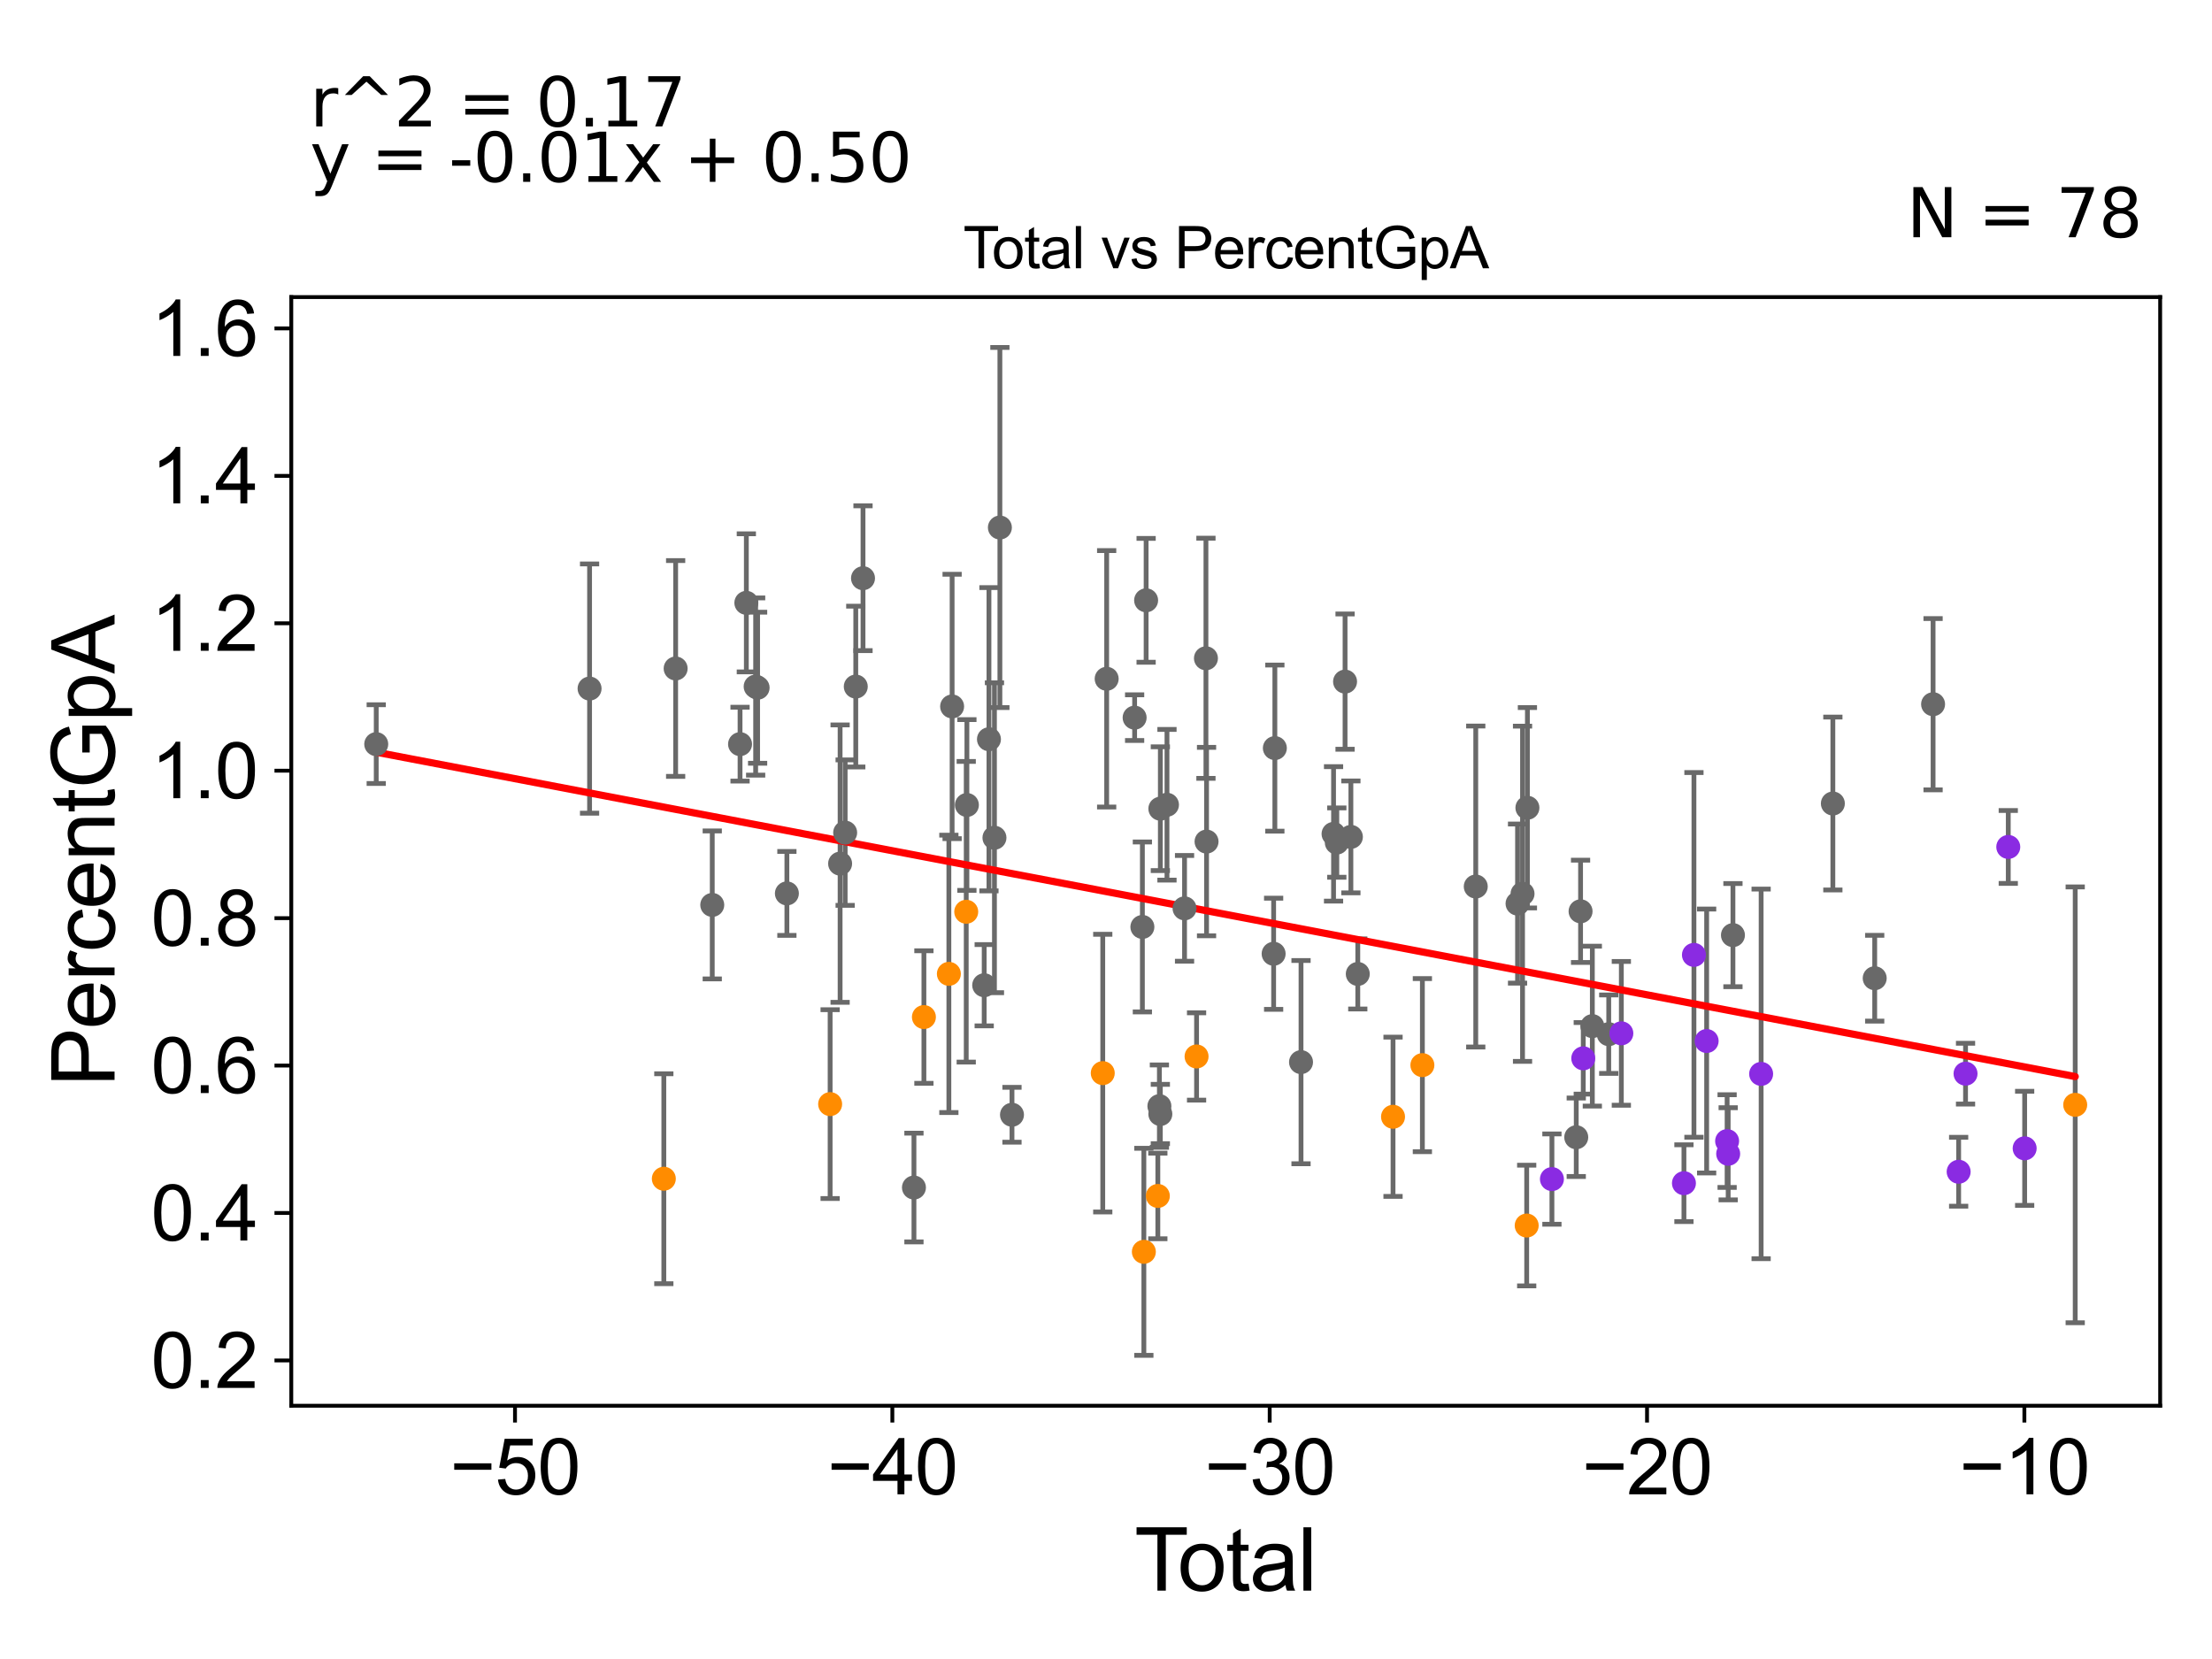 <?xml version="1.0" encoding="utf-8" standalone="no"?>
<!DOCTYPE svg PUBLIC "-//W3C//DTD SVG 1.1//EN"
  "http://www.w3.org/Graphics/SVG/1.1/DTD/svg11.dtd">
<svg xmlns:xlink="http://www.w3.org/1999/xlink" width="460.8pt" height="345.6pt" viewBox="0 0 460.8 345.6" xmlns="http://www.w3.org/2000/svg" version="1.1">
 <defs>
  <style type="text/css">*{stroke-linejoin: round; stroke-linecap: butt}</style>
 </defs>
 <g id="figure_1">
  <g id="patch_1">
   <path d="M 0 345.6 
L 460.8 345.6 
L 460.8 0 
L 0 0 
z
" style="fill: #ffffff"/>
  </g>
  <g id="axes_1">
   <g id="patch_2">
    <path d="M 60.68 292.84 
L 450 292.84 
L 450 61.886 
L 60.68 61.886 
z
" style="fill: #ffffff"/>
   </g>
   <g id="PathCollection_1">
    <defs>
     <path id="m3822cda9b3" d="M 0 1.118 
C 0.297 1.118 0.581 1 0.791 0.791 
C 1 0.581 1.118 0.297 1.118 0 
C 1.118 -0.297 1 -0.581 0.791 -0.791 
C 0.581 -1 0.297 -1.118 0 -1.118 
C -0.297 -1.118 -0.581 -1 -0.791 -0.791 
C -1 -0.581 -1.118 -0.297 -1.118 0 
C -1.118 0.297 -1 0.581 -0.791 0.791 
C -0.581 1 -0.297 1.118 0 1.118 
z
" style="stroke: #696969"/>
    </defs>
    <g clip-path="url(#p90326c96d1)">
     <use xlink:href="#m3822cda9b3" x="78.376" y="155.015" style="fill: #696969; stroke: #696969"/>
     <use xlink:href="#m3822cda9b3" x="236.363" y="149.499" style="fill: #696969; stroke: #696969"/>
     <use xlink:href="#m3822cda9b3" x="237.978" y="193.1" style="fill: #696969; stroke: #696969"/>
     <use xlink:href="#m3822cda9b3" x="329.261" y="189.844" style="fill: #696969; stroke: #696969"/>
     <use xlink:href="#m3822cda9b3" x="238.757" y="125.057" style="fill: #696969; stroke: #696969"/>
     <use xlink:href="#m3822cda9b3" x="328.361" y="236.911" style="fill: #696969; stroke: #696969"/>
     <use xlink:href="#m3822cda9b3" x="241.523" y="230.427" style="fill: #696969; stroke: #696969"/>
     <use xlink:href="#m3822cda9b3" x="241.72" y="232.071" style="fill: #696969; stroke: #696969"/>
     <use xlink:href="#m3822cda9b3" x="241.722" y="168.468" style="fill: #696969; stroke: #696969"/>
     <use xlink:href="#m3822cda9b3" x="243.103" y="167.646" style="fill: #696969; stroke: #696969"/>
     <use xlink:href="#m3822cda9b3" x="246.763" y="189.227" style="fill: #696969; stroke: #696969"/>
     <use xlink:href="#m3822cda9b3" x="230.539" y="141.405" style="fill: #696969; stroke: #696969"/>
     <use xlink:href="#m3822cda9b3" x="318.189" y="168.273" style="fill: #696969; stroke: #696969"/>
     <use xlink:href="#m3822cda9b3" x="251.346" y="175.317" style="fill: #696969; stroke: #696969"/>
     <use xlink:href="#m3822cda9b3" x="265.321" y="198.688" style="fill: #696969; stroke: #696969"/>
     <use xlink:href="#m3822cda9b3" x="265.576" y="155.84" style="fill: #696969; stroke: #696969"/>
     <use xlink:href="#m3822cda9b3" x="271.027" y="221.26" style="fill: #696969; stroke: #696969"/>
     <use xlink:href="#m3822cda9b3" x="277.804" y="173.715" style="fill: #696969; stroke: #696969"/>
     <use xlink:href="#m3822cda9b3" x="278.483" y="175.524" style="fill: #696969; stroke: #696969"/>
     <use xlink:href="#m3822cda9b3" x="280.201" y="141.991" style="fill: #696969; stroke: #696969"/>
     <use xlink:href="#m3822cda9b3" x="281.415" y="174.341" style="fill: #696969; stroke: #696969"/>
     <use xlink:href="#m3822cda9b3" x="282.851" y="202.89" style="fill: #696969; stroke: #696969"/>
     <use xlink:href="#m3822cda9b3" x="317.172" y="186.19" style="fill: #696969; stroke: #696969"/>
     <use xlink:href="#m3822cda9b3" x="251.22" y="137.132" style="fill: #696969; stroke: #696969"/>
     <use xlink:href="#m3822cda9b3" x="307.427" y="184.68" style="fill: #696969; stroke: #696969"/>
     <use xlink:href="#m3822cda9b3" x="331.712" y="213.762" style="fill: #696969; stroke: #696969"/>
     <use xlink:href="#m3822cda9b3" x="208.295" y="109.893" style="fill: #696969; stroke: #696969"/>
     <use xlink:href="#m3822cda9b3" x="122.819" y="143.441" style="fill: #696969; stroke: #696969"/>
     <use xlink:href="#m3822cda9b3" x="402.696" y="146.699" style="fill: #696969; stroke: #696969"/>
     <use xlink:href="#m3822cda9b3" x="140.749" y="139.257" style="fill: #696969; stroke: #696969"/>
     <use xlink:href="#m3822cda9b3" x="148.376" y="188.514" style="fill: #696969; stroke: #696969"/>
     <use xlink:href="#m3822cda9b3" x="154.166" y="155.017" style="fill: #696969; stroke: #696969"/>
     <use xlink:href="#m3822cda9b3" x="155.477" y="125.583" style="fill: #696969; stroke: #696969"/>
     <use xlink:href="#m3822cda9b3" x="157.416" y="143.019" style="fill: #696969; stroke: #696969"/>
     <use xlink:href="#m3822cda9b3" x="157.824" y="143.266" style="fill: #696969; stroke: #696969"/>
     <use xlink:href="#m3822cda9b3" x="163.923" y="186.114" style="fill: #696969; stroke: #696969"/>
     <use xlink:href="#m3822cda9b3" x="390.535" y="203.781" style="fill: #696969; stroke: #696969"/>
     <use xlink:href="#m3822cda9b3" x="210.815" y="232.225" style="fill: #696969; stroke: #696969"/>
     <use xlink:href="#m3822cda9b3" x="175.01" y="179.908" style="fill: #696969; stroke: #696969"/>
     <use xlink:href="#m3822cda9b3" x="178.273" y="143.025" style="fill: #696969; stroke: #696969"/>
     <use xlink:href="#m3822cda9b3" x="179.781" y="120.453" style="fill: #696969; stroke: #696969"/>
     <use xlink:href="#m3822cda9b3" x="190.392" y="247.387" style="fill: #696969; stroke: #696969"/>
     <use xlink:href="#m3822cda9b3" x="381.818" y="167.387" style="fill: #696969; stroke: #696969"/>
     <use xlink:href="#m3822cda9b3" x="361.004" y="194.803" style="fill: #696969; stroke: #696969"/>
     <use xlink:href="#m3822cda9b3" x="198.343" y="147.166" style="fill: #696969; stroke: #696969"/>
     <use xlink:href="#m3822cda9b3" x="335.13" y="215.44" style="fill: #696969; stroke: #696969"/>
     <use xlink:href="#m3822cda9b3" x="201.423" y="167.693" style="fill: #696969; stroke: #696969"/>
     <use xlink:href="#m3822cda9b3" x="205.026" y="205.243" style="fill: #696969; stroke: #696969"/>
     <use xlink:href="#m3822cda9b3" x="206.017" y="153.997" style="fill: #696969; stroke: #696969"/>
     <use xlink:href="#m3822cda9b3" x="207.163" y="174.518" style="fill: #696969; stroke: #696969"/>
     <use xlink:href="#m3822cda9b3" x="176.062" y="173.454" style="fill: #696969; stroke: #696969"/>
     <use xlink:href="#m3822cda9b3" x="316.133" y="188.233" style="fill: #696969; stroke: #696969"/>
    </g>
   </g>
   <g id="PathCollection_2">
    <defs>
     <path id="m404784ad4e" d="M 0 1.118 
C 0.297 1.118 0.581 1 0.791 0.791 
C 1 0.581 1.118 0.297 1.118 0 
C 1.118 -0.297 1 -0.581 0.791 -0.791 
C 0.581 -1 0.297 -1.118 0 -1.118 
C -0.297 -1.118 -0.581 -1 -0.791 -0.791 
C -1 -0.581 -1.118 -0.297 -1.118 0 
C -1.118 0.297 -1 0.581 -0.791 0.791 
C -0.581 1 -0.297 1.118 0 1.118 
z
" style="stroke: #ff8c00"/>
    </defs>
    <g clip-path="url(#p90326c96d1)">
     <use xlink:href="#m404784ad4e" x="318.038" y="255.302" style="fill: #ff8c00; stroke: #ff8c00"/>
     <use xlink:href="#m404784ad4e" x="249.267" y="220.08" style="fill: #ff8c00; stroke: #ff8c00"/>
     <use xlink:href="#m404784ad4e" x="290.194" y="232.644" style="fill: #ff8c00; stroke: #ff8c00"/>
     <use xlink:href="#m404784ad4e" x="138.288" y="245.551" style="fill: #ff8c00; stroke: #ff8c00"/>
     <use xlink:href="#m404784ad4e" x="172.932" y="230.005" style="fill: #ff8c00; stroke: #ff8c00"/>
     <use xlink:href="#m404784ad4e" x="192.467" y="211.872" style="fill: #ff8c00; stroke: #ff8c00"/>
     <use xlink:href="#m404784ad4e" x="197.667" y="202.871" style="fill: #ff8c00; stroke: #ff8c00"/>
     <use xlink:href="#m404784ad4e" x="296.308" y="221.886" style="fill: #ff8c00; stroke: #ff8c00"/>
     <use xlink:href="#m404784ad4e" x="201.283" y="189.937" style="fill: #ff8c00; stroke: #ff8c00"/>
     <use xlink:href="#m404784ad4e" x="432.304" y="230.157" style="fill: #ff8c00; stroke: #ff8c00"/>
     <use xlink:href="#m404784ad4e" x="238.287" y="260.776" style="fill: #ff8c00; stroke: #ff8c00"/>
     <use xlink:href="#m404784ad4e" x="241.2" y="249.138" style="fill: #ff8c00; stroke: #ff8c00"/>
     <use xlink:href="#m404784ad4e" x="229.725" y="223.551" style="fill: #ff8c00; stroke: #ff8c00"/>
    </g>
   </g>
   <g id="PathCollection_3">
    <defs>
     <path id="m55e786a608" d="M 0 1.118 
C 0.297 1.118 0.581 1 0.791 0.791 
C 1 0.581 1.118 0.297 1.118 0 
C 1.118 -0.297 1 -0.581 0.791 -0.791 
C 0.581 -1 0.297 -1.118 0 -1.118 
C -0.297 -1.118 -0.581 -1 -0.791 -0.791 
C -1 -0.581 -1.118 -0.297 -1.118 0 
C -1.118 0.297 -1 0.581 -0.791 0.791 
C -0.581 1 -0.297 1.118 0 1.118 
z
" style="stroke: #8a2be2"/>
    </defs>
    <g clip-path="url(#p90326c96d1)">
     <use xlink:href="#m55e786a608" x="337.755" y="215.263" style="fill: #8a2be2; stroke: #8a2be2"/>
     <use xlink:href="#m55e786a608" x="350.795" y="246.48" style="fill: #8a2be2; stroke: #8a2be2"/>
     <use xlink:href="#m55e786a608" x="352.879" y="198.922" style="fill: #8a2be2; stroke: #8a2be2"/>
     <use xlink:href="#m55e786a608" x="329.823" y="220.471" style="fill: #8a2be2; stroke: #8a2be2"/>
     <use xlink:href="#m55e786a608" x="359.79" y="237.707" style="fill: #8a2be2; stroke: #8a2be2"/>
     <use xlink:href="#m55e786a608" x="360.011" y="240.356" style="fill: #8a2be2; stroke: #8a2be2"/>
     <use xlink:href="#m55e786a608" x="366.876" y="223.712" style="fill: #8a2be2; stroke: #8a2be2"/>
     <use xlink:href="#m55e786a608" x="323.294" y="245.625" style="fill: #8a2be2; stroke: #8a2be2"/>
     <use xlink:href="#m55e786a608" x="421.774" y="239.22" style="fill: #8a2be2; stroke: #8a2be2"/>
     <use xlink:href="#m55e786a608" x="408.023" y="244.096" style="fill: #8a2be2; stroke: #8a2be2"/>
     <use xlink:href="#m55e786a608" x="409.458" y="223.664" style="fill: #8a2be2; stroke: #8a2be2"/>
     <use xlink:href="#m55e786a608" x="418.359" y="176.435" style="fill: #8a2be2; stroke: #8a2be2"/>
     <use xlink:href="#m55e786a608" x="355.525" y="216.863" style="fill: #8a2be2; stroke: #8a2be2"/>
    </g>
   </g>
   <g id="matplotlib.axis_1">
    <g id="xtick_1">
     <g id="line2d_1">
      <defs>
       <path id="mc7c402d6fe" d="M 0 0 
L 0 3.5 
" style="stroke: #000000; stroke-width: 0.8"/>
      </defs>
      <g>
       <use xlink:href="#mc7c402d6fe" x="107.284" y="292.84" style="stroke: #000000; stroke-width: 0.8"/>
      </g>
     </g>
     <g id="text_1">
      <!-- −50 -->
      <g transform="translate(93.714 311.293)scale(0.16 -0.16)">
       <defs>
        <path id="ArialMT-2212" d="M 3381 1997 
L 356 1997 
L 356 2522 
L 3381 2522 
L 3381 1997 
z
" transform="scale(0.016)"/>
        <path id="ArialMT-35" d="M 266 1200 
L 856 1250 
Q 922 819 1161 601 
Q 1400 384 1738 384 
Q 2144 384 2425 690 
Q 2706 997 2706 1503 
Q 2706 1984 2436 2262 
Q 2166 2541 1728 2541 
Q 1456 2541 1237 2417 
Q 1019 2294 894 2097 
L 366 2166 
L 809 4519 
L 3088 4519 
L 3088 3981 
L 1259 3981 
L 1013 2750 
Q 1425 3038 1878 3038 
Q 2478 3038 2890 2622 
Q 3303 2206 3303 1553 
Q 3303 931 2941 478 
Q 2500 -78 1738 -78 
Q 1113 -78 717 272 
Q 322 622 266 1200 
z
" transform="scale(0.016)"/>
        <path id="ArialMT-30" d="M 266 2259 
Q 266 3072 433 3567 
Q 600 4063 929 4331 
Q 1259 4600 1759 4600 
Q 2128 4600 2406 4451 
Q 2684 4303 2865 4023 
Q 3047 3744 3150 3342 
Q 3253 2941 3253 2259 
Q 3253 1453 3087 958 
Q 2922 463 2592 192 
Q 2263 -78 1759 -78 
Q 1097 -78 719 397 
Q 266 969 266 2259 
z
M 844 2259 
Q 844 1131 1108 757 
Q 1372 384 1759 384 
Q 2147 384 2411 759 
Q 2675 1134 2675 2259 
Q 2675 3391 2411 3762 
Q 2147 4134 1753 4134 
Q 1366 4134 1134 3806 
Q 844 3388 844 2259 
z
" transform="scale(0.016)"/>
       </defs>
       <use xlink:href="#ArialMT-2212"/>
       <use xlink:href="#ArialMT-35" x="58.398"/>
       <use xlink:href="#ArialMT-30" x="114.014"/>
      </g>
     </g>
    </g>
    <g id="xtick_2">
     <g id="line2d_2">
      <g>
       <use xlink:href="#mc7c402d6fe" x="185.892" y="292.84" style="stroke: #000000; stroke-width: 0.8"/>
      </g>
     </g>
     <g id="text_2">
      <!-- −40 -->
      <g transform="translate(172.322 311.293)scale(0.16 -0.16)">
       <defs>
        <path id="ArialMT-34" d="M 2069 0 
L 2069 1097 
L 81 1097 
L 81 1613 
L 2172 4581 
L 2631 4581 
L 2631 1613 
L 3250 1613 
L 3250 1097 
L 2631 1097 
L 2631 0 
L 2069 0 
z
M 2069 1613 
L 2069 3678 
L 634 1613 
L 2069 1613 
z
" transform="scale(0.016)"/>
       </defs>
       <use xlink:href="#ArialMT-2212"/>
       <use xlink:href="#ArialMT-34" x="58.398"/>
       <use xlink:href="#ArialMT-30" x="114.014"/>
      </g>
     </g>
    </g>
    <g id="xtick_3">
     <g id="line2d_3">
      <g>
       <use xlink:href="#mc7c402d6fe" x="264.5" y="292.84" style="stroke: #000000; stroke-width: 0.8"/>
      </g>
     </g>
     <g id="text_3">
      <!-- −30 -->
      <g transform="translate(250.93 311.293)scale(0.16 -0.16)">
       <defs>
        <path id="ArialMT-33" d="M 269 1209 
L 831 1284 
Q 928 806 1161 595 
Q 1394 384 1728 384 
Q 2125 384 2398 659 
Q 2672 934 2672 1341 
Q 2672 1728 2419 1979 
Q 2166 2231 1775 2231 
Q 1616 2231 1378 2169 
L 1441 2663 
Q 1497 2656 1531 2656 
Q 1891 2656 2178 2843 
Q 2466 3031 2466 3422 
Q 2466 3731 2256 3934 
Q 2047 4138 1716 4138 
Q 1388 4138 1169 3931 
Q 950 3725 888 3313 
L 325 3413 
Q 428 3978 793 4289 
Q 1159 4600 1703 4600 
Q 2078 4600 2393 4439 
Q 2709 4278 2876 4000 
Q 3044 3722 3044 3409 
Q 3044 3113 2884 2869 
Q 2725 2625 2413 2481 
Q 2819 2388 3044 2092 
Q 3269 1797 3269 1353 
Q 3269 753 2831 336 
Q 2394 -81 1725 -81 
Q 1122 -81 723 278 
Q 325 638 269 1209 
z
" transform="scale(0.016)"/>
       </defs>
       <use xlink:href="#ArialMT-2212"/>
       <use xlink:href="#ArialMT-33" x="58.398"/>
       <use xlink:href="#ArialMT-30" x="114.014"/>
      </g>
     </g>
    </g>
    <g id="xtick_4">
     <g id="line2d_4">
      <g>
       <use xlink:href="#mc7c402d6fe" x="343.107" y="292.84" style="stroke: #000000; stroke-width: 0.8"/>
      </g>
     </g>
     <g id="text_4">
      <!-- −20 -->
      <g transform="translate(329.537 311.293)scale(0.16 -0.16)">
       <defs>
        <path id="ArialMT-32" d="M 3222 541 
L 3222 0 
L 194 0 
Q 188 203 259 391 
Q 375 700 629 1000 
Q 884 1300 1366 1694 
Q 2113 2306 2375 2664 
Q 2638 3022 2638 3341 
Q 2638 3675 2398 3904 
Q 2159 4134 1775 4134 
Q 1369 4134 1125 3890 
Q 881 3647 878 3216 
L 300 3275 
Q 359 3922 746 4261 
Q 1134 4600 1788 4600 
Q 2447 4600 2831 4234 
Q 3216 3869 3216 3328 
Q 3216 3053 3103 2787 
Q 2991 2522 2730 2228 
Q 2469 1934 1863 1422 
Q 1356 997 1212 845 
Q 1069 694 975 541 
L 3222 541 
z
" transform="scale(0.016)"/>
       </defs>
       <use xlink:href="#ArialMT-2212"/>
       <use xlink:href="#ArialMT-32" x="58.398"/>
       <use xlink:href="#ArialMT-30" x="114.014"/>
      </g>
     </g>
    </g>
    <g id="xtick_5">
     <g id="line2d_5">
      <g>
       <use xlink:href="#mc7c402d6fe" x="421.715" y="292.84" style="stroke: #000000; stroke-width: 0.8"/>
      </g>
     </g>
     <g id="text_5">
      <!-- −10 -->
      <g transform="translate(408.145 311.293)scale(0.16 -0.16)">
       <defs>
        <path id="ArialMT-31" d="M 2384 0 
L 1822 0 
L 1822 3584 
Q 1619 3391 1289 3197 
Q 959 3003 697 2906 
L 697 3450 
Q 1169 3672 1522 3987 
Q 1875 4303 2022 4600 
L 2384 4600 
L 2384 0 
z
" transform="scale(0.016)"/>
       </defs>
       <use xlink:href="#ArialMT-2212"/>
       <use xlink:href="#ArialMT-31" x="58.398"/>
       <use xlink:href="#ArialMT-30" x="114.014"/>
      </g>
     </g>
    </g>
    <g id="text_6">
     <!-- Total -->
     <g transform="translate(236.335 331.357)scale(0.18 -0.18)">
      <defs>
       <path id="ArialMT-54" d="M 1659 0 
L 1659 4041 
L 150 4041 
L 150 4581 
L 3781 4581 
L 3781 4041 
L 2266 4041 
L 2266 0 
L 1659 0 
z
" transform="scale(0.016)"/>
       <path id="ArialMT-6f" d="M 213 1659 
Q 213 2581 725 3025 
Q 1153 3394 1769 3394 
Q 2453 3394 2887 2945 
Q 3322 2497 3322 1706 
Q 3322 1066 3130 698 
Q 2938 331 2570 128 
Q 2203 -75 1769 -75 
Q 1072 -75 642 372 
Q 213 819 213 1659 
z
M 791 1659 
Q 791 1022 1069 705 
Q 1347 388 1769 388 
Q 2188 388 2466 706 
Q 2744 1025 2744 1678 
Q 2744 2294 2464 2611 
Q 2184 2928 1769 2928 
Q 1347 2928 1069 2612 
Q 791 2297 791 1659 
z
" transform="scale(0.016)"/>
       <path id="ArialMT-74" d="M 1650 503 
L 1731 6 
Q 1494 -44 1306 -44 
Q 1000 -44 831 53 
Q 663 150 594 308 
Q 525 466 525 972 
L 525 2881 
L 113 2881 
L 113 3319 
L 525 3319 
L 525 4141 
L 1084 4478 
L 1084 3319 
L 1650 3319 
L 1650 2881 
L 1084 2881 
L 1084 941 
Q 1084 700 1114 631 
Q 1144 563 1211 522 
Q 1278 481 1403 481 
Q 1497 481 1650 503 
z
" transform="scale(0.016)"/>
       <path id="ArialMT-61" d="M 2588 409 
Q 2275 144 1986 34 
Q 1697 -75 1366 -75 
Q 819 -75 525 192 
Q 231 459 231 875 
Q 231 1119 342 1320 
Q 453 1522 633 1644 
Q 813 1766 1038 1828 
Q 1203 1872 1538 1913 
Q 2219 1994 2541 2106 
Q 2544 2222 2544 2253 
Q 2544 2597 2384 2738 
Q 2169 2928 1744 2928 
Q 1347 2928 1158 2789 
Q 969 2650 878 2297 
L 328 2372 
Q 403 2725 575 2942 
Q 747 3159 1072 3276 
Q 1397 3394 1825 3394 
Q 2250 3394 2515 3294 
Q 2781 3194 2906 3042 
Q 3031 2891 3081 2659 
Q 3109 2516 3109 2141 
L 3109 1391 
Q 3109 606 3145 398 
Q 3181 191 3288 0 
L 2700 0 
Q 2613 175 2588 409 
z
M 2541 1666 
Q 2234 1541 1622 1453 
Q 1275 1403 1131 1340 
Q 988 1278 909 1158 
Q 831 1038 831 891 
Q 831 666 1001 516 
Q 1172 366 1500 366 
Q 1825 366 2078 508 
Q 2331 650 2450 897 
Q 2541 1088 2541 1459 
L 2541 1666 
z
" transform="scale(0.016)"/>
       <path id="ArialMT-6c" d="M 409 0 
L 409 4581 
L 972 4581 
L 972 0 
L 409 0 
z
" transform="scale(0.016)"/>
      </defs>
      <use xlink:href="#ArialMT-54"/>
      <use xlink:href="#ArialMT-6f" x="49.959"/>
      <use xlink:href="#ArialMT-74" x="105.574"/>
      <use xlink:href="#ArialMT-61" x="133.357"/>
      <use xlink:href="#ArialMT-6c" x="188.973"/>
     </g>
    </g>
   </g>
   <g id="matplotlib.axis_2">
    <g id="ytick_1">
     <g id="line2d_6">
      <defs>
       <path id="m3d3fcd698d" d="M 0 0 
L -3.5 0 
" style="stroke: #000000; stroke-width: 0.8"/>
      </defs>
      <g>
       <use xlink:href="#m3d3fcd698d" x="60.68" y="283.401" style="stroke: #000000; stroke-width: 0.8"/>
      </g>
     </g>
     <g id="text_7">
      <!-- 0.2 -->
      <g transform="translate(31.44 289.127)scale(0.16 -0.16)">
       <defs>
        <path id="ArialMT-2e" d="M 581 0 
L 581 641 
L 1222 641 
L 1222 0 
L 581 0 
z
" transform="scale(0.016)"/>
       </defs>
       <use xlink:href="#ArialMT-30"/>
       <use xlink:href="#ArialMT-2e" x="55.615"/>
       <use xlink:href="#ArialMT-32" x="83.398"/>
      </g>
     </g>
    </g>
    <g id="ytick_2">
     <g id="line2d_7">
      <g>
       <use xlink:href="#m3d3fcd698d" x="60.68" y="252.689" style="stroke: #000000; stroke-width: 0.8"/>
      </g>
     </g>
     <g id="text_8">
      <!-- 0.4 -->
      <g transform="translate(31.44 258.415)scale(0.16 -0.16)">
       <use xlink:href="#ArialMT-30"/>
       <use xlink:href="#ArialMT-2e" x="55.615"/>
       <use xlink:href="#ArialMT-34" x="83.398"/>
      </g>
     </g>
    </g>
    <g id="ytick_3">
     <g id="line2d_8">
      <g>
       <use xlink:href="#m3d3fcd698d" x="60.68" y="221.977" style="stroke: #000000; stroke-width: 0.8"/>
      </g>
     </g>
     <g id="text_9">
      <!-- 0.6 -->
      <g transform="translate(31.44 227.703)scale(0.16 -0.16)">
       <defs>
        <path id="ArialMT-36" d="M 3184 3459 
L 2625 3416 
Q 2550 3747 2413 3897 
Q 2184 4138 1850 4138 
Q 1581 4138 1378 3988 
Q 1113 3794 959 3422 
Q 806 3050 800 2363 
Q 1003 2672 1297 2822 
Q 1591 2972 1913 2972 
Q 2475 2972 2870 2558 
Q 3266 2144 3266 1488 
Q 3266 1056 3080 686 
Q 2894 316 2569 119 
Q 2244 -78 1831 -78 
Q 1128 -78 684 439 
Q 241 956 241 2144 
Q 241 3472 731 4075 
Q 1159 4600 1884 4600 
Q 2425 4600 2770 4297 
Q 3116 3994 3184 3459 
z
M 888 1484 
Q 888 1194 1011 928 
Q 1134 663 1356 523 
Q 1578 384 1822 384 
Q 2178 384 2434 671 
Q 2691 959 2691 1453 
Q 2691 1928 2437 2201 
Q 2184 2475 1800 2475 
Q 1419 2475 1153 2201 
Q 888 1928 888 1484 
z
" transform="scale(0.016)"/>
       </defs>
       <use xlink:href="#ArialMT-30"/>
       <use xlink:href="#ArialMT-2e" x="55.615"/>
       <use xlink:href="#ArialMT-36" x="83.398"/>
      </g>
     </g>
    </g>
    <g id="ytick_4">
     <g id="line2d_9">
      <g>
       <use xlink:href="#m3d3fcd698d" x="60.68" y="191.265" style="stroke: #000000; stroke-width: 0.8"/>
      </g>
     </g>
     <g id="text_10">
      <!-- 0.8 -->
      <g transform="translate(31.44 196.991)scale(0.16 -0.16)">
       <defs>
        <path id="ArialMT-38" d="M 1131 2484 
Q 781 2613 612 2850 
Q 444 3088 444 3419 
Q 444 3919 803 4259 
Q 1163 4600 1759 4600 
Q 2359 4600 2725 4251 
Q 3091 3903 3091 3403 
Q 3091 3084 2923 2848 
Q 2756 2613 2416 2484 
Q 2838 2347 3058 2040 
Q 3278 1734 3278 1309 
Q 3278 722 2862 322 
Q 2447 -78 1769 -78 
Q 1091 -78 675 323 
Q 259 725 259 1325 
Q 259 1772 486 2073 
Q 713 2375 1131 2484 
z
M 1019 3438 
Q 1019 3113 1228 2906 
Q 1438 2700 1772 2700 
Q 2097 2700 2305 2904 
Q 2513 3109 2513 3406 
Q 2513 3716 2298 3927 
Q 2084 4138 1766 4138 
Q 1444 4138 1231 3931 
Q 1019 3725 1019 3438 
z
M 838 1322 
Q 838 1081 952 856 
Q 1066 631 1291 507 
Q 1516 384 1775 384 
Q 2178 384 2440 643 
Q 2703 903 2703 1303 
Q 2703 1709 2433 1975 
Q 2163 2241 1756 2241 
Q 1359 2241 1098 1978 
Q 838 1716 838 1322 
z
" transform="scale(0.016)"/>
       </defs>
       <use xlink:href="#ArialMT-30"/>
       <use xlink:href="#ArialMT-2e" x="55.615"/>
       <use xlink:href="#ArialMT-38" x="83.398"/>
      </g>
     </g>
    </g>
    <g id="ytick_5">
     <g id="line2d_10">
      <g>
       <use xlink:href="#m3d3fcd698d" x="60.68" y="160.553" style="stroke: #000000; stroke-width: 0.8"/>
      </g>
     </g>
     <g id="text_11">
      <!-- 1.0 -->
      <g transform="translate(31.44 166.279)scale(0.16 -0.16)">
       <use xlink:href="#ArialMT-31"/>
       <use xlink:href="#ArialMT-2e" x="55.615"/>
       <use xlink:href="#ArialMT-30" x="83.398"/>
      </g>
     </g>
    </g>
    <g id="ytick_6">
     <g id="line2d_11">
      <g>
       <use xlink:href="#m3d3fcd698d" x="60.68" y="129.841" style="stroke: #000000; stroke-width: 0.8"/>
      </g>
     </g>
     <g id="text_12">
      <!-- 1.2 -->
      <g transform="translate(31.44 135.567)scale(0.16 -0.16)">
       <use xlink:href="#ArialMT-31"/>
       <use xlink:href="#ArialMT-2e" x="55.615"/>
       <use xlink:href="#ArialMT-32" x="83.398"/>
      </g>
     </g>
    </g>
    <g id="ytick_7">
     <g id="line2d_12">
      <g>
       <use xlink:href="#m3d3fcd698d" x="60.68" y="99.129" style="stroke: #000000; stroke-width: 0.8"/>
      </g>
     </g>
     <g id="text_13">
      <!-- 1.4 -->
      <g transform="translate(31.44 104.856)scale(0.16 -0.16)">
       <use xlink:href="#ArialMT-31"/>
       <use xlink:href="#ArialMT-2e" x="55.615"/>
       <use xlink:href="#ArialMT-34" x="83.398"/>
      </g>
     </g>
    </g>
    <g id="ytick_8">
     <g id="line2d_13">
      <g>
       <use xlink:href="#m3d3fcd698d" x="60.68" y="68.417" style="stroke: #000000; stroke-width: 0.8"/>
      </g>
     </g>
     <g id="text_14">
      <!-- 1.6 -->
      <g transform="translate(31.44 74.144)scale(0.16 -0.16)">
       <use xlink:href="#ArialMT-31"/>
       <use xlink:href="#ArialMT-2e" x="55.615"/>
       <use xlink:href="#ArialMT-36" x="83.398"/>
      </g>
     </g>
    </g>
    <g id="text_15">
     <!-- PercentGpA -->
     <g transform="translate(23.863 226.386)rotate(-90)scale(0.18 -0.18)">
      <defs>
       <path id="ArialMT-50" d="M 494 0 
L 494 4581 
L 2222 4581 
Q 2678 4581 2919 4538 
Q 3256 4481 3484 4323 
Q 3713 4166 3852 3881 
Q 3991 3597 3991 3256 
Q 3991 2672 3619 2267 
Q 3247 1863 2275 1863 
L 1100 1863 
L 1100 0 
L 494 0 
z
M 1100 2403 
L 2284 2403 
Q 2872 2403 3119 2622 
Q 3366 2841 3366 3238 
Q 3366 3525 3220 3729 
Q 3075 3934 2838 4000 
Q 2684 4041 2272 4041 
L 1100 4041 
L 1100 2403 
z
" transform="scale(0.016)"/>
       <path id="ArialMT-65" d="M 2694 1069 
L 3275 997 
Q 3138 488 2766 206 
Q 2394 -75 1816 -75 
Q 1088 -75 661 373 
Q 234 822 234 1631 
Q 234 2469 665 2931 
Q 1097 3394 1784 3394 
Q 2450 3394 2872 2941 
Q 3294 2488 3294 1666 
Q 3294 1616 3291 1516 
L 816 1516 
Q 847 969 1125 678 
Q 1403 388 1819 388 
Q 2128 388 2347 550 
Q 2566 713 2694 1069 
z
M 847 1978 
L 2700 1978 
Q 2663 2397 2488 2606 
Q 2219 2931 1791 2931 
Q 1403 2931 1139 2672 
Q 875 2413 847 1978 
z
" transform="scale(0.016)"/>
       <path id="ArialMT-72" d="M 416 0 
L 416 3319 
L 922 3319 
L 922 2816 
Q 1116 3169 1280 3281 
Q 1444 3394 1641 3394 
Q 1925 3394 2219 3213 
L 2025 2691 
Q 1819 2813 1613 2813 
Q 1428 2813 1281 2702 
Q 1134 2591 1072 2394 
Q 978 2094 978 1738 
L 978 0 
L 416 0 
z
" transform="scale(0.016)"/>
       <path id="ArialMT-63" d="M 2588 1216 
L 3141 1144 
Q 3050 572 2676 248 
Q 2303 -75 1759 -75 
Q 1078 -75 664 370 
Q 250 816 250 1647 
Q 250 2184 428 2587 
Q 606 2991 970 3192 
Q 1334 3394 1763 3394 
Q 2303 3394 2647 3120 
Q 2991 2847 3088 2344 
L 2541 2259 
Q 2463 2594 2264 2762 
Q 2066 2931 1784 2931 
Q 1359 2931 1093 2626 
Q 828 2322 828 1663 
Q 828 994 1084 691 
Q 1341 388 1753 388 
Q 2084 388 2306 591 
Q 2528 794 2588 1216 
z
" transform="scale(0.016)"/>
       <path id="ArialMT-6e" d="M 422 0 
L 422 3319 
L 928 3319 
L 928 2847 
Q 1294 3394 1984 3394 
Q 2284 3394 2536 3286 
Q 2788 3178 2913 3003 
Q 3038 2828 3088 2588 
Q 3119 2431 3119 2041 
L 3119 0 
L 2556 0 
L 2556 2019 
Q 2556 2363 2490 2533 
Q 2425 2703 2258 2804 
Q 2091 2906 1866 2906 
Q 1506 2906 1245 2678 
Q 984 2450 984 1813 
L 984 0 
L 422 0 
z
" transform="scale(0.016)"/>
       <path id="ArialMT-47" d="M 2638 1797 
L 2638 2334 
L 4578 2338 
L 4578 638 
Q 4131 281 3656 101 
Q 3181 -78 2681 -78 
Q 2006 -78 1454 211 
Q 903 500 622 1047 
Q 341 1594 341 2269 
Q 341 2938 620 3517 
Q 900 4097 1425 4378 
Q 1950 4659 2634 4659 
Q 3131 4659 3532 4498 
Q 3934 4338 4162 4050 
Q 4391 3763 4509 3300 
L 3963 3150 
Q 3859 3500 3706 3700 
Q 3553 3900 3268 4020 
Q 2984 4141 2638 4141 
Q 2222 4141 1919 4014 
Q 1616 3888 1430 3681 
Q 1244 3475 1141 3228 
Q 966 2803 966 2306 
Q 966 1694 1177 1281 
Q 1388 869 1791 669 
Q 2194 469 2647 469 
Q 3041 469 3416 620 
Q 3791 772 3984 944 
L 3984 1797 
L 2638 1797 
z
" transform="scale(0.016)"/>
       <path id="ArialMT-70" d="M 422 -1272 
L 422 3319 
L 934 3319 
L 934 2888 
Q 1116 3141 1344 3267 
Q 1572 3394 1897 3394 
Q 2322 3394 2647 3175 
Q 2972 2956 3137 2557 
Q 3303 2159 3303 1684 
Q 3303 1175 3120 767 
Q 2938 359 2589 142 
Q 2241 -75 1856 -75 
Q 1575 -75 1351 44 
Q 1128 163 984 344 
L 984 -1272 
L 422 -1272 
z
M 931 1641 
Q 931 1000 1190 694 
Q 1450 388 1819 388 
Q 2194 388 2461 705 
Q 2728 1022 2728 1688 
Q 2728 2322 2467 2637 
Q 2206 2953 1844 2953 
Q 1484 2953 1207 2617 
Q 931 2281 931 1641 
z
" transform="scale(0.016)"/>
       <path id="ArialMT-41" d="M -9 0 
L 1750 4581 
L 2403 4581 
L 4278 0 
L 3588 0 
L 3053 1388 
L 1138 1388 
L 634 0 
L -9 0 
z
M 1313 1881 
L 2866 1881 
L 2388 3150 
Q 2169 3728 2063 4100 
Q 1975 3659 1816 3225 
L 1313 1881 
z
" transform="scale(0.016)"/>
      </defs>
      <use xlink:href="#ArialMT-50"/>
      <use xlink:href="#ArialMT-65" x="66.699"/>
      <use xlink:href="#ArialMT-72" x="122.314"/>
      <use xlink:href="#ArialMT-63" x="155.615"/>
      <use xlink:href="#ArialMT-65" x="205.615"/>
      <use xlink:href="#ArialMT-6e" x="261.23"/>
      <use xlink:href="#ArialMT-74" x="316.846"/>
      <use xlink:href="#ArialMT-47" x="344.629"/>
      <use xlink:href="#ArialMT-70" x="422.412"/>
      <use xlink:href="#ArialMT-41" x="478.027"/>
     </g>
    </g>
   </g>
   <g id="LineCollection_1">
    <path d="M 78.376 163.217 
L 78.376 146.813 
" clip-path="url(#p90326c96d1)" style="fill: none; stroke: #696969"/>
    <path d="M 236.363 154.26 
L 236.363 144.739 
" clip-path="url(#p90326c96d1)" style="fill: none; stroke: #696969"/>
    <path d="M 237.978 210.801 
L 237.978 175.398 
" clip-path="url(#p90326c96d1)" style="fill: none; stroke: #696969"/>
    <path d="M 329.261 200.497 
L 329.261 179.192 
" clip-path="url(#p90326c96d1)" style="fill: none; stroke: #696969"/>
    <path d="M 238.757 137.958 
L 238.757 112.156 
" clip-path="url(#p90326c96d1)" style="fill: none; stroke: #696969"/>
    <path d="M 328.361 245.082 
L 328.361 228.741 
" clip-path="url(#p90326c96d1)" style="fill: none; stroke: #696969"/>
    <path d="M 241.523 239.008 
L 241.523 221.846 
" clip-path="url(#p90326c96d1)" style="fill: none; stroke: #696969"/>
    <path d="M 241.72 238.249 
L 241.72 225.892 
" clip-path="url(#p90326c96d1)" style="fill: none; stroke: #696969"/>
    <path d="M 241.722 181.36 
L 241.722 155.576 
" clip-path="url(#p90326c96d1)" style="fill: none; stroke: #696969"/>
    <path d="M 243.103 183.339 
L 243.103 151.953 
" clip-path="url(#p90326c96d1)" style="fill: none; stroke: #696969"/>
    <path d="M 246.763 200.241 
L 246.763 178.213 
" clip-path="url(#p90326c96d1)" style="fill: none; stroke: #696969"/>
    <path d="M 230.539 168.114 
L 230.539 114.696 
" clip-path="url(#p90326c96d1)" style="fill: none; stroke: #696969"/>
    <path d="M 318.189 189.144 
L 318.189 147.401 
" clip-path="url(#p90326c96d1)" style="fill: none; stroke: #696969"/>
    <path d="M 251.346 194.946 
L 251.346 155.689 
" clip-path="url(#p90326c96d1)" style="fill: none; stroke: #696969"/>
    <path d="M 265.321 210.268 
L 265.321 187.108 
" clip-path="url(#p90326c96d1)" style="fill: none; stroke: #696969"/>
    <path d="M 265.576 173.142 
L 265.576 138.538 
" clip-path="url(#p90326c96d1)" style="fill: none; stroke: #696969"/>
    <path d="M 271.027 242.429 
L 271.027 200.09 
" clip-path="url(#p90326c96d1)" style="fill: none; stroke: #696969"/>
    <path d="M 277.804 187.721 
L 277.804 159.709 
" clip-path="url(#p90326c96d1)" style="fill: none; stroke: #696969"/>
    <path d="M 278.483 182.748 
L 278.483 168.299 
" clip-path="url(#p90326c96d1)" style="fill: none; stroke: #696969"/>
    <path d="M 280.201 156.081 
L 280.201 127.901 
" clip-path="url(#p90326c96d1)" style="fill: none; stroke: #696969"/>
    <path d="M 281.415 185.997 
L 281.415 162.685 
" clip-path="url(#p90326c96d1)" style="fill: none; stroke: #696969"/>
    <path d="M 282.851 210.195 
L 282.851 195.585 
" clip-path="url(#p90326c96d1)" style="fill: none; stroke: #696969"/>
    <path d="M 317.172 221.106 
L 317.172 151.274 
" clip-path="url(#p90326c96d1)" style="fill: none; stroke: #696969"/>
    <path d="M 251.22 162.145 
L 251.22 112.118 
" clip-path="url(#p90326c96d1)" style="fill: none; stroke: #696969"/>
    <path d="M 307.427 218.11 
L 307.427 151.25 
" clip-path="url(#p90326c96d1)" style="fill: none; stroke: #696969"/>
    <path d="M 331.712 230.42 
L 331.712 197.103 
" clip-path="url(#p90326c96d1)" style="fill: none; stroke: #696969"/>
    <path d="M 208.295 147.402 
L 208.295 72.384 
" clip-path="url(#p90326c96d1)" style="fill: none; stroke: #696969"/>
    <path d="M 122.819 169.403 
L 122.819 117.479 
" clip-path="url(#p90326c96d1)" style="fill: none; stroke: #696969"/>
    <path d="M 402.696 164.544 
L 402.696 128.855 
" clip-path="url(#p90326c96d1)" style="fill: none; stroke: #696969"/>
    <path d="M 140.749 161.736 
L 140.749 116.779 
" clip-path="url(#p90326c96d1)" style="fill: none; stroke: #696969"/>
    <path d="M 148.376 203.928 
L 148.376 173.101 
" clip-path="url(#p90326c96d1)" style="fill: none; stroke: #696969"/>
    <path d="M 154.166 162.708 
L 154.166 147.325 
" clip-path="url(#p90326c96d1)" style="fill: none; stroke: #696969"/>
    <path d="M 155.477 139.966 
L 155.477 111.201 
" clip-path="url(#p90326c96d1)" style="fill: none; stroke: #696969"/>
    <path d="M 157.416 161.478 
L 157.416 124.56 
" clip-path="url(#p90326c96d1)" style="fill: none; stroke: #696969"/>
    <path d="M 157.824 159.003 
L 157.824 127.53 
" clip-path="url(#p90326c96d1)" style="fill: none; stroke: #696969"/>
    <path d="M 163.923 194.856 
L 163.923 177.371 
" clip-path="url(#p90326c96d1)" style="fill: none; stroke: #696969"/>
    <path d="M 390.535 212.719 
L 390.535 194.843 
" clip-path="url(#p90326c96d1)" style="fill: none; stroke: #696969"/>
    <path d="M 210.815 237.942 
L 210.815 226.507 
" clip-path="url(#p90326c96d1)" style="fill: none; stroke: #696969"/>
    <path d="M 175.01 208.801 
L 175.01 151.015 
" clip-path="url(#p90326c96d1)" style="fill: none; stroke: #696969"/>
    <path d="M 178.273 159.773 
L 178.273 126.277 
" clip-path="url(#p90326c96d1)" style="fill: none; stroke: #696969"/>
    <path d="M 179.781 135.538 
L 179.781 105.368 
" clip-path="url(#p90326c96d1)" style="fill: none; stroke: #696969"/>
    <path d="M 190.392 258.713 
L 190.392 236.06 
" clip-path="url(#p90326c96d1)" style="fill: none; stroke: #696969"/>
    <path d="M 381.818 185.395 
L 381.818 149.38 
" clip-path="url(#p90326c96d1)" style="fill: none; stroke: #696969"/>
    <path d="M 361.004 205.55 
L 361.004 184.055 
" clip-path="url(#p90326c96d1)" style="fill: none; stroke: #696969"/>
    <path d="M 198.343 174.705 
L 198.343 119.628 
" clip-path="url(#p90326c96d1)" style="fill: none; stroke: #696969"/>
    <path d="M 335.13 223.609 
L 335.13 207.271 
" clip-path="url(#p90326c96d1)" style="fill: none; stroke: #696969"/>
    <path d="M 201.423 185.48 
L 201.423 149.906 
" clip-path="url(#p90326c96d1)" style="fill: none; stroke: #696969"/>
    <path d="M 205.026 213.71 
L 205.026 196.775 
" clip-path="url(#p90326c96d1)" style="fill: none; stroke: #696969"/>
    <path d="M 206.017 185.585 
L 206.017 122.41 
" clip-path="url(#p90326c96d1)" style="fill: none; stroke: #696969"/>
    <path d="M 207.163 206.794 
L 207.163 142.241 
" clip-path="url(#p90326c96d1)" style="fill: none; stroke: #696969"/>
    <path d="M 176.062 188.606 
L 176.062 158.303 
" clip-path="url(#p90326c96d1)" style="fill: none; stroke: #696969"/>
    <path d="M 316.133 204.805 
L 316.133 171.661 
" clip-path="url(#p90326c96d1)" style="fill: none; stroke: #696969"/>
   </g>
   <g id="line2d_14">
    <defs>
     <path id="m413b7a5eb5" d="M 2 0 
L -2 -0 
" style="stroke: #696969"/>
    </defs>
    <g clip-path="url(#p90326c96d1)">
     <use xlink:href="#m413b7a5eb5" x="78.376" y="163.217" style="fill: #696969; stroke: #696969"/>
     <use xlink:href="#m413b7a5eb5" x="236.363" y="154.26" style="fill: #696969; stroke: #696969"/>
     <use xlink:href="#m413b7a5eb5" x="237.978" y="210.801" style="fill: #696969; stroke: #696969"/>
     <use xlink:href="#m413b7a5eb5" x="329.261" y="200.497" style="fill: #696969; stroke: #696969"/>
     <use xlink:href="#m413b7a5eb5" x="238.757" y="137.958" style="fill: #696969; stroke: #696969"/>
     <use xlink:href="#m413b7a5eb5" x="328.361" y="245.082" style="fill: #696969; stroke: #696969"/>
     <use xlink:href="#m413b7a5eb5" x="241.523" y="239.008" style="fill: #696969; stroke: #696969"/>
     <use xlink:href="#m413b7a5eb5" x="241.72" y="238.249" style="fill: #696969; stroke: #696969"/>
     <use xlink:href="#m413b7a5eb5" x="241.722" y="181.36" style="fill: #696969; stroke: #696969"/>
     <use xlink:href="#m413b7a5eb5" x="243.103" y="183.339" style="fill: #696969; stroke: #696969"/>
     <use xlink:href="#m413b7a5eb5" x="246.763" y="200.241" style="fill: #696969; stroke: #696969"/>
     <use xlink:href="#m413b7a5eb5" x="230.539" y="168.114" style="fill: #696969; stroke: #696969"/>
     <use xlink:href="#m413b7a5eb5" x="318.189" y="189.144" style="fill: #696969; stroke: #696969"/>
     <use xlink:href="#m413b7a5eb5" x="251.346" y="194.946" style="fill: #696969; stroke: #696969"/>
     <use xlink:href="#m413b7a5eb5" x="265.321" y="210.268" style="fill: #696969; stroke: #696969"/>
     <use xlink:href="#m413b7a5eb5" x="265.576" y="173.142" style="fill: #696969; stroke: #696969"/>
     <use xlink:href="#m413b7a5eb5" x="271.027" y="242.429" style="fill: #696969; stroke: #696969"/>
     <use xlink:href="#m413b7a5eb5" x="277.804" y="187.721" style="fill: #696969; stroke: #696969"/>
     <use xlink:href="#m413b7a5eb5" x="278.483" y="182.748" style="fill: #696969; stroke: #696969"/>
     <use xlink:href="#m413b7a5eb5" x="280.201" y="156.081" style="fill: #696969; stroke: #696969"/>
     <use xlink:href="#m413b7a5eb5" x="281.415" y="185.997" style="fill: #696969; stroke: #696969"/>
     <use xlink:href="#m413b7a5eb5" x="282.851" y="210.195" style="fill: #696969; stroke: #696969"/>
     <use xlink:href="#m413b7a5eb5" x="317.172" y="221.106" style="fill: #696969; stroke: #696969"/>
     <use xlink:href="#m413b7a5eb5" x="251.22" y="162.145" style="fill: #696969; stroke: #696969"/>
     <use xlink:href="#m413b7a5eb5" x="307.427" y="218.11" style="fill: #696969; stroke: #696969"/>
     <use xlink:href="#m413b7a5eb5" x="331.712" y="230.42" style="fill: #696969; stroke: #696969"/>
     <use xlink:href="#m413b7a5eb5" x="208.295" y="147.402" style="fill: #696969; stroke: #696969"/>
     <use xlink:href="#m413b7a5eb5" x="122.819" y="169.403" style="fill: #696969; stroke: #696969"/>
     <use xlink:href="#m413b7a5eb5" x="402.696" y="164.544" style="fill: #696969; stroke: #696969"/>
     <use xlink:href="#m413b7a5eb5" x="140.749" y="161.736" style="fill: #696969; stroke: #696969"/>
     <use xlink:href="#m413b7a5eb5" x="148.376" y="203.928" style="fill: #696969; stroke: #696969"/>
     <use xlink:href="#m413b7a5eb5" x="154.166" y="162.708" style="fill: #696969; stroke: #696969"/>
     <use xlink:href="#m413b7a5eb5" x="155.477" y="139.966" style="fill: #696969; stroke: #696969"/>
     <use xlink:href="#m413b7a5eb5" x="157.416" y="161.478" style="fill: #696969; stroke: #696969"/>
     <use xlink:href="#m413b7a5eb5" x="157.824" y="159.003" style="fill: #696969; stroke: #696969"/>
     <use xlink:href="#m413b7a5eb5" x="163.923" y="194.856" style="fill: #696969; stroke: #696969"/>
     <use xlink:href="#m413b7a5eb5" x="390.535" y="212.719" style="fill: #696969; stroke: #696969"/>
     <use xlink:href="#m413b7a5eb5" x="210.815" y="237.942" style="fill: #696969; stroke: #696969"/>
     <use xlink:href="#m413b7a5eb5" x="175.01" y="208.801" style="fill: #696969; stroke: #696969"/>
     <use xlink:href="#m413b7a5eb5" x="178.273" y="159.773" style="fill: #696969; stroke: #696969"/>
     <use xlink:href="#m413b7a5eb5" x="179.781" y="135.538" style="fill: #696969; stroke: #696969"/>
     <use xlink:href="#m413b7a5eb5" x="190.392" y="258.713" style="fill: #696969; stroke: #696969"/>
     <use xlink:href="#m413b7a5eb5" x="381.818" y="185.395" style="fill: #696969; stroke: #696969"/>
     <use xlink:href="#m413b7a5eb5" x="361.004" y="205.55" style="fill: #696969; stroke: #696969"/>
     <use xlink:href="#m413b7a5eb5" x="198.343" y="174.705" style="fill: #696969; stroke: #696969"/>
     <use xlink:href="#m413b7a5eb5" x="335.13" y="223.609" style="fill: #696969; stroke: #696969"/>
     <use xlink:href="#m413b7a5eb5" x="201.423" y="185.48" style="fill: #696969; stroke: #696969"/>
     <use xlink:href="#m413b7a5eb5" x="205.026" y="213.71" style="fill: #696969; stroke: #696969"/>
     <use xlink:href="#m413b7a5eb5" x="206.017" y="185.585" style="fill: #696969; stroke: #696969"/>
     <use xlink:href="#m413b7a5eb5" x="207.163" y="206.794" style="fill: #696969; stroke: #696969"/>
     <use xlink:href="#m413b7a5eb5" x="176.062" y="188.606" style="fill: #696969; stroke: #696969"/>
     <use xlink:href="#m413b7a5eb5" x="316.133" y="204.805" style="fill: #696969; stroke: #696969"/>
    </g>
   </g>
   <g id="line2d_15">
    <g clip-path="url(#p90326c96d1)">
     <use xlink:href="#m413b7a5eb5" x="78.376" y="146.813" style="fill: #696969; stroke: #696969"/>
     <use xlink:href="#m413b7a5eb5" x="236.363" y="144.739" style="fill: #696969; stroke: #696969"/>
     <use xlink:href="#m413b7a5eb5" x="237.978" y="175.398" style="fill: #696969; stroke: #696969"/>
     <use xlink:href="#m413b7a5eb5" x="329.261" y="179.192" style="fill: #696969; stroke: #696969"/>
     <use xlink:href="#m413b7a5eb5" x="238.757" y="112.156" style="fill: #696969; stroke: #696969"/>
     <use xlink:href="#m413b7a5eb5" x="328.361" y="228.741" style="fill: #696969; stroke: #696969"/>
     <use xlink:href="#m413b7a5eb5" x="241.523" y="221.846" style="fill: #696969; stroke: #696969"/>
     <use xlink:href="#m413b7a5eb5" x="241.72" y="225.892" style="fill: #696969; stroke: #696969"/>
     <use xlink:href="#m413b7a5eb5" x="241.722" y="155.576" style="fill: #696969; stroke: #696969"/>
     <use xlink:href="#m413b7a5eb5" x="243.103" y="151.953" style="fill: #696969; stroke: #696969"/>
     <use xlink:href="#m413b7a5eb5" x="246.763" y="178.213" style="fill: #696969; stroke: #696969"/>
     <use xlink:href="#m413b7a5eb5" x="230.539" y="114.696" style="fill: #696969; stroke: #696969"/>
     <use xlink:href="#m413b7a5eb5" x="318.189" y="147.401" style="fill: #696969; stroke: #696969"/>
     <use xlink:href="#m413b7a5eb5" x="251.346" y="155.689" style="fill: #696969; stroke: #696969"/>
     <use xlink:href="#m413b7a5eb5" x="265.321" y="187.108" style="fill: #696969; stroke: #696969"/>
     <use xlink:href="#m413b7a5eb5" x="265.576" y="138.538" style="fill: #696969; stroke: #696969"/>
     <use xlink:href="#m413b7a5eb5" x="271.027" y="200.09" style="fill: #696969; stroke: #696969"/>
     <use xlink:href="#m413b7a5eb5" x="277.804" y="159.709" style="fill: #696969; stroke: #696969"/>
     <use xlink:href="#m413b7a5eb5" x="278.483" y="168.299" style="fill: #696969; stroke: #696969"/>
     <use xlink:href="#m413b7a5eb5" x="280.201" y="127.901" style="fill: #696969; stroke: #696969"/>
     <use xlink:href="#m413b7a5eb5" x="281.415" y="162.685" style="fill: #696969; stroke: #696969"/>
     <use xlink:href="#m413b7a5eb5" x="282.851" y="195.585" style="fill: #696969; stroke: #696969"/>
     <use xlink:href="#m413b7a5eb5" x="317.172" y="151.274" style="fill: #696969; stroke: #696969"/>
     <use xlink:href="#m413b7a5eb5" x="251.22" y="112.118" style="fill: #696969; stroke: #696969"/>
     <use xlink:href="#m413b7a5eb5" x="307.427" y="151.25" style="fill: #696969; stroke: #696969"/>
     <use xlink:href="#m413b7a5eb5" x="331.712" y="197.103" style="fill: #696969; stroke: #696969"/>
     <use xlink:href="#m413b7a5eb5" x="208.295" y="72.384" style="fill: #696969; stroke: #696969"/>
     <use xlink:href="#m413b7a5eb5" x="122.819" y="117.479" style="fill: #696969; stroke: #696969"/>
     <use xlink:href="#m413b7a5eb5" x="402.696" y="128.855" style="fill: #696969; stroke: #696969"/>
     <use xlink:href="#m413b7a5eb5" x="140.749" y="116.779" style="fill: #696969; stroke: #696969"/>
     <use xlink:href="#m413b7a5eb5" x="148.376" y="173.101" style="fill: #696969; stroke: #696969"/>
     <use xlink:href="#m413b7a5eb5" x="154.166" y="147.325" style="fill: #696969; stroke: #696969"/>
     <use xlink:href="#m413b7a5eb5" x="155.477" y="111.201" style="fill: #696969; stroke: #696969"/>
     <use xlink:href="#m413b7a5eb5" x="157.416" y="124.56" style="fill: #696969; stroke: #696969"/>
     <use xlink:href="#m413b7a5eb5" x="157.824" y="127.53" style="fill: #696969; stroke: #696969"/>
     <use xlink:href="#m413b7a5eb5" x="163.923" y="177.371" style="fill: #696969; stroke: #696969"/>
     <use xlink:href="#m413b7a5eb5" x="390.535" y="194.843" style="fill: #696969; stroke: #696969"/>
     <use xlink:href="#m413b7a5eb5" x="210.815" y="226.507" style="fill: #696969; stroke: #696969"/>
     <use xlink:href="#m413b7a5eb5" x="175.01" y="151.015" style="fill: #696969; stroke: #696969"/>
     <use xlink:href="#m413b7a5eb5" x="178.273" y="126.277" style="fill: #696969; stroke: #696969"/>
     <use xlink:href="#m413b7a5eb5" x="179.781" y="105.368" style="fill: #696969; stroke: #696969"/>
     <use xlink:href="#m413b7a5eb5" x="190.392" y="236.06" style="fill: #696969; stroke: #696969"/>
     <use xlink:href="#m413b7a5eb5" x="381.818" y="149.38" style="fill: #696969; stroke: #696969"/>
     <use xlink:href="#m413b7a5eb5" x="361.004" y="184.055" style="fill: #696969; stroke: #696969"/>
     <use xlink:href="#m413b7a5eb5" x="198.343" y="119.628" style="fill: #696969; stroke: #696969"/>
     <use xlink:href="#m413b7a5eb5" x="335.13" y="207.271" style="fill: #696969; stroke: #696969"/>
     <use xlink:href="#m413b7a5eb5" x="201.423" y="149.906" style="fill: #696969; stroke: #696969"/>
     <use xlink:href="#m413b7a5eb5" x="205.026" y="196.775" style="fill: #696969; stroke: #696969"/>
     <use xlink:href="#m413b7a5eb5" x="206.017" y="122.41" style="fill: #696969; stroke: #696969"/>
     <use xlink:href="#m413b7a5eb5" x="207.163" y="142.241" style="fill: #696969; stroke: #696969"/>
     <use xlink:href="#m413b7a5eb5" x="176.062" y="158.303" style="fill: #696969; stroke: #696969"/>
     <use xlink:href="#m413b7a5eb5" x="316.133" y="171.661" style="fill: #696969; stroke: #696969"/>
    </g>
   </g>
   <g id="LineCollection_2">
    <path d="M 318.038 267.87 
L 318.038 242.734 
" clip-path="url(#p90326c96d1)" style="fill: none; stroke: #696969"/>
    <path d="M 249.267 229.176 
L 249.267 210.984 
" clip-path="url(#p90326c96d1)" style="fill: none; stroke: #696969"/>
    <path d="M 290.194 249.234 
L 290.194 216.054 
" clip-path="url(#p90326c96d1)" style="fill: none; stroke: #696969"/>
    <path d="M 138.288 267.419 
L 138.288 223.684 
" clip-path="url(#p90326c96d1)" style="fill: none; stroke: #696969"/>
    <path d="M 172.932 249.671 
L 172.932 210.34 
" clip-path="url(#p90326c96d1)" style="fill: none; stroke: #696969"/>
    <path d="M 192.467 225.677 
L 192.467 198.068 
" clip-path="url(#p90326c96d1)" style="fill: none; stroke: #696969"/>
    <path d="M 197.667 231.765 
L 197.667 173.977 
" clip-path="url(#p90326c96d1)" style="fill: none; stroke: #696969"/>
    <path d="M 296.308 239.915 
L 296.308 203.857 
" clip-path="url(#p90326c96d1)" style="fill: none; stroke: #696969"/>
    <path d="M 201.283 221.252 
L 201.283 158.621 
" clip-path="url(#p90326c96d1)" style="fill: none; stroke: #696969"/>
    <path d="M 432.304 275.552 
L 432.304 184.762 
" clip-path="url(#p90326c96d1)" style="fill: none; stroke: #696969"/>
    <path d="M 238.287 282.342 
L 238.287 239.21 
" clip-path="url(#p90326c96d1)" style="fill: none; stroke: #696969"/>
    <path d="M 241.2 258.05 
L 241.2 240.226 
" clip-path="url(#p90326c96d1)" style="fill: none; stroke: #696969"/>
    <path d="M 229.725 252.473 
L 229.725 194.628 
" clip-path="url(#p90326c96d1)" style="fill: none; stroke: #696969"/>
   </g>
   <g id="line2d_16">
    <g clip-path="url(#p90326c96d1)">
     <use xlink:href="#m413b7a5eb5" x="318.038" y="267.87" style="fill: #696969; stroke: #696969"/>
     <use xlink:href="#m413b7a5eb5" x="249.267" y="229.176" style="fill: #696969; stroke: #696969"/>
     <use xlink:href="#m413b7a5eb5" x="290.194" y="249.234" style="fill: #696969; stroke: #696969"/>
     <use xlink:href="#m413b7a5eb5" x="138.288" y="267.419" style="fill: #696969; stroke: #696969"/>
     <use xlink:href="#m413b7a5eb5" x="172.932" y="249.671" style="fill: #696969; stroke: #696969"/>
     <use xlink:href="#m413b7a5eb5" x="192.467" y="225.677" style="fill: #696969; stroke: #696969"/>
     <use xlink:href="#m413b7a5eb5" x="197.667" y="231.765" style="fill: #696969; stroke: #696969"/>
     <use xlink:href="#m413b7a5eb5" x="296.308" y="239.915" style="fill: #696969; stroke: #696969"/>
     <use xlink:href="#m413b7a5eb5" x="201.283" y="221.252" style="fill: #696969; stroke: #696969"/>
     <use xlink:href="#m413b7a5eb5" x="432.304" y="275.552" style="fill: #696969; stroke: #696969"/>
     <use xlink:href="#m413b7a5eb5" x="238.287" y="282.342" style="fill: #696969; stroke: #696969"/>
     <use xlink:href="#m413b7a5eb5" x="241.2" y="258.05" style="fill: #696969; stroke: #696969"/>
     <use xlink:href="#m413b7a5eb5" x="229.725" y="252.473" style="fill: #696969; stroke: #696969"/>
    </g>
   </g>
   <g id="line2d_17">
    <g clip-path="url(#p90326c96d1)">
     <use xlink:href="#m413b7a5eb5" x="318.038" y="242.734" style="fill: #696969; stroke: #696969"/>
     <use xlink:href="#m413b7a5eb5" x="249.267" y="210.984" style="fill: #696969; stroke: #696969"/>
     <use xlink:href="#m413b7a5eb5" x="290.194" y="216.054" style="fill: #696969; stroke: #696969"/>
     <use xlink:href="#m413b7a5eb5" x="138.288" y="223.684" style="fill: #696969; stroke: #696969"/>
     <use xlink:href="#m413b7a5eb5" x="172.932" y="210.34" style="fill: #696969; stroke: #696969"/>
     <use xlink:href="#m413b7a5eb5" x="192.467" y="198.068" style="fill: #696969; stroke: #696969"/>
     <use xlink:href="#m413b7a5eb5" x="197.667" y="173.977" style="fill: #696969; stroke: #696969"/>
     <use xlink:href="#m413b7a5eb5" x="296.308" y="203.857" style="fill: #696969; stroke: #696969"/>
     <use xlink:href="#m413b7a5eb5" x="201.283" y="158.621" style="fill: #696969; stroke: #696969"/>
     <use xlink:href="#m413b7a5eb5" x="432.304" y="184.762" style="fill: #696969; stroke: #696969"/>
     <use xlink:href="#m413b7a5eb5" x="238.287" y="239.21" style="fill: #696969; stroke: #696969"/>
     <use xlink:href="#m413b7a5eb5" x="241.2" y="240.226" style="fill: #696969; stroke: #696969"/>
     <use xlink:href="#m413b7a5eb5" x="229.725" y="194.628" style="fill: #696969; stroke: #696969"/>
    </g>
   </g>
   <g id="LineCollection_3">
    <path d="M 337.755 230.24 
L 337.755 200.287 
" clip-path="url(#p90326c96d1)" style="fill: none; stroke: #696969"/>
    <path d="M 350.795 254.478 
L 350.795 238.482 
" clip-path="url(#p90326c96d1)" style="fill: none; stroke: #696969"/>
    <path d="M 352.879 236.906 
L 352.879 160.937 
" clip-path="url(#p90326c96d1)" style="fill: none; stroke: #696969"/>
    <path d="M 329.823 227.923 
L 329.823 213.019 
" clip-path="url(#p90326c96d1)" style="fill: none; stroke: #696969"/>
    <path d="M 359.79 247.363 
L 359.79 228.051 
" clip-path="url(#p90326c96d1)" style="fill: none; stroke: #696969"/>
    <path d="M 360.011 249.956 
L 360.011 230.756 
" clip-path="url(#p90326c96d1)" style="fill: none; stroke: #696969"/>
    <path d="M 366.876 262.211 
L 366.876 185.214 
" clip-path="url(#p90326c96d1)" style="fill: none; stroke: #696969"/>
    <path d="M 323.294 255.032 
L 323.294 236.219 
" clip-path="url(#p90326c96d1)" style="fill: none; stroke: #696969"/>
    <path d="M 421.774 251.106 
L 421.774 227.335 
" clip-path="url(#p90326c96d1)" style="fill: none; stroke: #696969"/>
    <path d="M 408.023 251.272 
L 408.023 236.92 
" clip-path="url(#p90326c96d1)" style="fill: none; stroke: #696969"/>
    <path d="M 409.458 229.996 
L 409.458 217.333 
" clip-path="url(#p90326c96d1)" style="fill: none; stroke: #696969"/>
    <path d="M 418.359 184.031 
L 418.359 168.839 
" clip-path="url(#p90326c96d1)" style="fill: none; stroke: #696969"/>
    <path d="M 355.525 244.356 
L 355.525 189.37 
" clip-path="url(#p90326c96d1)" style="fill: none; stroke: #696969"/>
   </g>
   <g id="line2d_18">
    <g clip-path="url(#p90326c96d1)">
     <use xlink:href="#m413b7a5eb5" x="337.755" y="230.24" style="fill: #696969; stroke: #696969"/>
     <use xlink:href="#m413b7a5eb5" x="350.795" y="254.478" style="fill: #696969; stroke: #696969"/>
     <use xlink:href="#m413b7a5eb5" x="352.879" y="236.906" style="fill: #696969; stroke: #696969"/>
     <use xlink:href="#m413b7a5eb5" x="329.823" y="227.923" style="fill: #696969; stroke: #696969"/>
     <use xlink:href="#m413b7a5eb5" x="359.79" y="247.363" style="fill: #696969; stroke: #696969"/>
     <use xlink:href="#m413b7a5eb5" x="360.011" y="249.956" style="fill: #696969; stroke: #696969"/>
     <use xlink:href="#m413b7a5eb5" x="366.876" y="262.211" style="fill: #696969; stroke: #696969"/>
     <use xlink:href="#m413b7a5eb5" x="323.294" y="255.032" style="fill: #696969; stroke: #696969"/>
     <use xlink:href="#m413b7a5eb5" x="421.774" y="251.106" style="fill: #696969; stroke: #696969"/>
     <use xlink:href="#m413b7a5eb5" x="408.023" y="251.272" style="fill: #696969; stroke: #696969"/>
     <use xlink:href="#m413b7a5eb5" x="409.458" y="229.996" style="fill: #696969; stroke: #696969"/>
     <use xlink:href="#m413b7a5eb5" x="418.359" y="184.031" style="fill: #696969; stroke: #696969"/>
     <use xlink:href="#m413b7a5eb5" x="355.525" y="244.356" style="fill: #696969; stroke: #696969"/>
    </g>
   </g>
   <g id="line2d_19">
    <g clip-path="url(#p90326c96d1)">
     <use xlink:href="#m413b7a5eb5" x="337.755" y="200.287" style="fill: #696969; stroke: #696969"/>
     <use xlink:href="#m413b7a5eb5" x="350.795" y="238.482" style="fill: #696969; stroke: #696969"/>
     <use xlink:href="#m413b7a5eb5" x="352.879" y="160.937" style="fill: #696969; stroke: #696969"/>
     <use xlink:href="#m413b7a5eb5" x="329.823" y="213.019" style="fill: #696969; stroke: #696969"/>
     <use xlink:href="#m413b7a5eb5" x="359.79" y="228.051" style="fill: #696969; stroke: #696969"/>
     <use xlink:href="#m413b7a5eb5" x="360.011" y="230.756" style="fill: #696969; stroke: #696969"/>
     <use xlink:href="#m413b7a5eb5" x="366.876" y="185.214" style="fill: #696969; stroke: #696969"/>
     <use xlink:href="#m413b7a5eb5" x="323.294" y="236.219" style="fill: #696969; stroke: #696969"/>
     <use xlink:href="#m413b7a5eb5" x="421.774" y="227.335" style="fill: #696969; stroke: #696969"/>
     <use xlink:href="#m413b7a5eb5" x="408.023" y="236.92" style="fill: #696969; stroke: #696969"/>
     <use xlink:href="#m413b7a5eb5" x="409.458" y="217.333" style="fill: #696969; stroke: #696969"/>
     <use xlink:href="#m413b7a5eb5" x="418.359" y="168.839" style="fill: #696969; stroke: #696969"/>
     <use xlink:href="#m413b7a5eb5" x="355.525" y="189.37" style="fill: #696969; stroke: #696969"/>
    </g>
   </g>
   <g id="line2d_20">
    <path d="M 78.376 156.697 
L 236.363 186.859 
L 237.978 187.167 
L 329.261 204.594 
L 238.757 187.316 
L 328.361 204.422 
L 241.523 187.844 
L 241.72 187.881 
L 241.722 187.882 
L 243.103 188.145 
L 246.763 188.844 
L 230.539 185.747 
L 318.189 202.48 
L 251.346 189.719 
L 265.321 192.387 
L 265.576 192.436 
L 271.027 193.476 
L 277.804 194.77 
L 278.483 194.9 
L 280.201 195.228 
L 281.415 195.46 
L 282.851 195.734 
L 317.172 202.286 
L 251.22 189.695 
L 307.427 200.426 
L 331.712 205.062 
L 208.295 181.5 
L 122.819 165.181 
L 402.696 218.614 
L 140.749 168.605 
L 148.376 170.061 
L 154.166 171.166 
L 155.477 171.416 
L 157.416 171.787 
L 157.824 171.865 
L 163.923 173.029 
L 390.535 216.292 
L 210.815 181.981 
L 175.01 175.146 
L 178.273 175.769 
L 179.781 176.056 
L 190.392 178.082 
L 381.818 214.628 
L 361.004 210.654 
L 198.343 179.6 
L 335.13 205.715 
L 201.423 180.188 
L 205.026 180.876 
L 206.017 181.065 
L 207.163 181.284 
L 176.062 175.346 
L 316.133 202.088 
L 318.038 202.452 
L 249.267 189.322 
L 290.194 197.136 
L 138.288 168.135 
L 172.932 174.749 
L 192.467 178.478 
L 197.667 179.471 
L 296.308 198.303 
L 201.283 180.161 
L 432.304 224.267 
L 238.287 187.226 
L 241.2 187.782 
L 229.725 185.591 
L 337.755 206.216 
L 350.795 208.705 
L 352.879 209.103 
L 329.823 204.702 
L 359.79 210.423 
L 360.011 210.465 
L 366.876 211.776 
L 323.294 203.455 
L 421.774 222.256 
L 408.023 219.631 
L 409.458 219.905 
L 418.359 221.604 
L 355.525 209.608 
" clip-path="url(#p90326c96d1)" style="fill: none; stroke: #ff0000; stroke-width: 1.5; stroke-linecap: square"/>
   </g>
   <g id="line2d_21">
    <defs>
     <path id="mc43a9c590d" d="M 0 2 
C 0.53 2 1.039 1.789 1.414 1.414 
C 1.789 1.039 2 0.53 2 0 
C 2 -0.53 1.789 -1.039 1.414 -1.414 
C 1.039 -1.789 0.53 -2 0 -2 
C -0.53 -2 -1.039 -1.789 -1.414 -1.414 
C -1.789 -1.039 -2 -0.53 -2 0 
C -2 0.53 -1.789 1.039 -1.414 1.414 
C -1.039 1.789 -0.53 2 0 2 
z
" style="stroke: #696969"/>
    </defs>
    <g clip-path="url(#p90326c96d1)">
     <use xlink:href="#mc43a9c590d" x="78.376" y="155.015" style="fill: #696969; stroke: #696969"/>
     <use xlink:href="#mc43a9c590d" x="236.363" y="149.499" style="fill: #696969; stroke: #696969"/>
     <use xlink:href="#mc43a9c590d" x="237.978" y="193.1" style="fill: #696969; stroke: #696969"/>
     <use xlink:href="#mc43a9c590d" x="329.261" y="189.844" style="fill: #696969; stroke: #696969"/>
     <use xlink:href="#mc43a9c590d" x="238.757" y="125.057" style="fill: #696969; stroke: #696969"/>
     <use xlink:href="#mc43a9c590d" x="328.361" y="236.911" style="fill: #696969; stroke: #696969"/>
     <use xlink:href="#mc43a9c590d" x="241.523" y="230.427" style="fill: #696969; stroke: #696969"/>
     <use xlink:href="#mc43a9c590d" x="241.72" y="232.071" style="fill: #696969; stroke: #696969"/>
     <use xlink:href="#mc43a9c590d" x="241.722" y="168.468" style="fill: #696969; stroke: #696969"/>
     <use xlink:href="#mc43a9c590d" x="243.103" y="167.646" style="fill: #696969; stroke: #696969"/>
     <use xlink:href="#mc43a9c590d" x="246.763" y="189.227" style="fill: #696969; stroke: #696969"/>
     <use xlink:href="#mc43a9c590d" x="230.539" y="141.405" style="fill: #696969; stroke: #696969"/>
     <use xlink:href="#mc43a9c590d" x="318.189" y="168.273" style="fill: #696969; stroke: #696969"/>
     <use xlink:href="#mc43a9c590d" x="251.346" y="175.317" style="fill: #696969; stroke: #696969"/>
     <use xlink:href="#mc43a9c590d" x="265.321" y="198.688" style="fill: #696969; stroke: #696969"/>
     <use xlink:href="#mc43a9c590d" x="265.576" y="155.84" style="fill: #696969; stroke: #696969"/>
     <use xlink:href="#mc43a9c590d" x="271.027" y="221.26" style="fill: #696969; stroke: #696969"/>
     <use xlink:href="#mc43a9c590d" x="277.804" y="173.715" style="fill: #696969; stroke: #696969"/>
     <use xlink:href="#mc43a9c590d" x="278.483" y="175.524" style="fill: #696969; stroke: #696969"/>
     <use xlink:href="#mc43a9c590d" x="280.201" y="141.991" style="fill: #696969; stroke: #696969"/>
     <use xlink:href="#mc43a9c590d" x="281.415" y="174.341" style="fill: #696969; stroke: #696969"/>
     <use xlink:href="#mc43a9c590d" x="282.851" y="202.89" style="fill: #696969; stroke: #696969"/>
     <use xlink:href="#mc43a9c590d" x="317.172" y="186.19" style="fill: #696969; stroke: #696969"/>
     <use xlink:href="#mc43a9c590d" x="251.22" y="137.132" style="fill: #696969; stroke: #696969"/>
     <use xlink:href="#mc43a9c590d" x="307.427" y="184.68" style="fill: #696969; stroke: #696969"/>
     <use xlink:href="#mc43a9c590d" x="331.712" y="213.762" style="fill: #696969; stroke: #696969"/>
     <use xlink:href="#mc43a9c590d" x="208.295" y="109.893" style="fill: #696969; stroke: #696969"/>
     <use xlink:href="#mc43a9c590d" x="122.819" y="143.441" style="fill: #696969; stroke: #696969"/>
     <use xlink:href="#mc43a9c590d" x="402.696" y="146.699" style="fill: #696969; stroke: #696969"/>
     <use xlink:href="#mc43a9c590d" x="140.749" y="139.257" style="fill: #696969; stroke: #696969"/>
     <use xlink:href="#mc43a9c590d" x="148.376" y="188.514" style="fill: #696969; stroke: #696969"/>
     <use xlink:href="#mc43a9c590d" x="154.166" y="155.017" style="fill: #696969; stroke: #696969"/>
     <use xlink:href="#mc43a9c590d" x="155.477" y="125.583" style="fill: #696969; stroke: #696969"/>
     <use xlink:href="#mc43a9c590d" x="157.416" y="143.019" style="fill: #696969; stroke: #696969"/>
     <use xlink:href="#mc43a9c590d" x="157.824" y="143.266" style="fill: #696969; stroke: #696969"/>
     <use xlink:href="#mc43a9c590d" x="163.923" y="186.114" style="fill: #696969; stroke: #696969"/>
     <use xlink:href="#mc43a9c590d" x="390.535" y="203.781" style="fill: #696969; stroke: #696969"/>
     <use xlink:href="#mc43a9c590d" x="210.815" y="232.225" style="fill: #696969; stroke: #696969"/>
     <use xlink:href="#mc43a9c590d" x="175.01" y="179.908" style="fill: #696969; stroke: #696969"/>
     <use xlink:href="#mc43a9c590d" x="178.273" y="143.025" style="fill: #696969; stroke: #696969"/>
     <use xlink:href="#mc43a9c590d" x="179.781" y="120.453" style="fill: #696969; stroke: #696969"/>
     <use xlink:href="#mc43a9c590d" x="190.392" y="247.387" style="fill: #696969; stroke: #696969"/>
     <use xlink:href="#mc43a9c590d" x="381.818" y="167.387" style="fill: #696969; stroke: #696969"/>
     <use xlink:href="#mc43a9c590d" x="361.004" y="194.803" style="fill: #696969; stroke: #696969"/>
     <use xlink:href="#mc43a9c590d" x="198.343" y="147.166" style="fill: #696969; stroke: #696969"/>
     <use xlink:href="#mc43a9c590d" x="335.13" y="215.44" style="fill: #696969; stroke: #696969"/>
     <use xlink:href="#mc43a9c590d" x="201.423" y="167.693" style="fill: #696969; stroke: #696969"/>
     <use xlink:href="#mc43a9c590d" x="205.026" y="205.243" style="fill: #696969; stroke: #696969"/>
     <use xlink:href="#mc43a9c590d" x="206.017" y="153.997" style="fill: #696969; stroke: #696969"/>
     <use xlink:href="#mc43a9c590d" x="207.163" y="174.518" style="fill: #696969; stroke: #696969"/>
     <use xlink:href="#mc43a9c590d" x="176.062" y="173.454" style="fill: #696969; stroke: #696969"/>
     <use xlink:href="#mc43a9c590d" x="316.133" y="188.233" style="fill: #696969; stroke: #696969"/>
    </g>
   </g>
   <g id="line2d_22">
    <defs>
     <path id="ma83a9920b2" d="M 0 2 
C 0.53 2 1.039 1.789 1.414 1.414 
C 1.789 1.039 2 0.53 2 0 
C 2 -0.53 1.789 -1.039 1.414 -1.414 
C 1.039 -1.789 0.53 -2 0 -2 
C -0.53 -2 -1.039 -1.789 -1.414 -1.414 
C -1.789 -1.039 -2 -0.53 -2 0 
C -2 0.53 -1.789 1.039 -1.414 1.414 
C -1.039 1.789 -0.53 2 0 2 
z
" style="stroke: #ff8c00"/>
    </defs>
    <g clip-path="url(#p90326c96d1)">
     <use xlink:href="#ma83a9920b2" x="318.038" y="255.302" style="fill: #ff8c00; stroke: #ff8c00"/>
     <use xlink:href="#ma83a9920b2" x="249.267" y="220.08" style="fill: #ff8c00; stroke: #ff8c00"/>
     <use xlink:href="#ma83a9920b2" x="290.194" y="232.644" style="fill: #ff8c00; stroke: #ff8c00"/>
     <use xlink:href="#ma83a9920b2" x="138.288" y="245.551" style="fill: #ff8c00; stroke: #ff8c00"/>
     <use xlink:href="#ma83a9920b2" x="172.932" y="230.005" style="fill: #ff8c00; stroke: #ff8c00"/>
     <use xlink:href="#ma83a9920b2" x="192.467" y="211.872" style="fill: #ff8c00; stroke: #ff8c00"/>
     <use xlink:href="#ma83a9920b2" x="197.667" y="202.871" style="fill: #ff8c00; stroke: #ff8c00"/>
     <use xlink:href="#ma83a9920b2" x="296.308" y="221.886" style="fill: #ff8c00; stroke: #ff8c00"/>
     <use xlink:href="#ma83a9920b2" x="201.283" y="189.937" style="fill: #ff8c00; stroke: #ff8c00"/>
     <use xlink:href="#ma83a9920b2" x="432.304" y="230.157" style="fill: #ff8c00; stroke: #ff8c00"/>
     <use xlink:href="#ma83a9920b2" x="238.287" y="260.776" style="fill: #ff8c00; stroke: #ff8c00"/>
     <use xlink:href="#ma83a9920b2" x="241.2" y="249.138" style="fill: #ff8c00; stroke: #ff8c00"/>
     <use xlink:href="#ma83a9920b2" x="229.725" y="223.551" style="fill: #ff8c00; stroke: #ff8c00"/>
    </g>
   </g>
   <g id="line2d_23">
    <defs>
     <path id="m1fe4d69ffa" d="M 0 2 
C 0.53 2 1.039 1.789 1.414 1.414 
C 1.789 1.039 2 0.53 2 0 
C 2 -0.53 1.789 -1.039 1.414 -1.414 
C 1.039 -1.789 0.53 -2 0 -2 
C -0.53 -2 -1.039 -1.789 -1.414 -1.414 
C -1.789 -1.039 -2 -0.53 -2 0 
C -2 0.53 -1.789 1.039 -1.414 1.414 
C -1.039 1.789 -0.53 2 0 2 
z
" style="stroke: #8a2be2"/>
    </defs>
    <g clip-path="url(#p90326c96d1)">
     <use xlink:href="#m1fe4d69ffa" x="337.755" y="215.263" style="fill: #8a2be2; stroke: #8a2be2"/>
     <use xlink:href="#m1fe4d69ffa" x="350.795" y="246.48" style="fill: #8a2be2; stroke: #8a2be2"/>
     <use xlink:href="#m1fe4d69ffa" x="352.879" y="198.922" style="fill: #8a2be2; stroke: #8a2be2"/>
     <use xlink:href="#m1fe4d69ffa" x="329.823" y="220.471" style="fill: #8a2be2; stroke: #8a2be2"/>
     <use xlink:href="#m1fe4d69ffa" x="359.79" y="237.707" style="fill: #8a2be2; stroke: #8a2be2"/>
     <use xlink:href="#m1fe4d69ffa" x="360.011" y="240.356" style="fill: #8a2be2; stroke: #8a2be2"/>
     <use xlink:href="#m1fe4d69ffa" x="366.876" y="223.712" style="fill: #8a2be2; stroke: #8a2be2"/>
     <use xlink:href="#m1fe4d69ffa" x="323.294" y="245.625" style="fill: #8a2be2; stroke: #8a2be2"/>
     <use xlink:href="#m1fe4d69ffa" x="421.774" y="239.22" style="fill: #8a2be2; stroke: #8a2be2"/>
     <use xlink:href="#m1fe4d69ffa" x="408.023" y="244.096" style="fill: #8a2be2; stroke: #8a2be2"/>
     <use xlink:href="#m1fe4d69ffa" x="409.458" y="223.664" style="fill: #8a2be2; stroke: #8a2be2"/>
     <use xlink:href="#m1fe4d69ffa" x="418.359" y="176.435" style="fill: #8a2be2; stroke: #8a2be2"/>
     <use xlink:href="#m1fe4d69ffa" x="355.525" y="216.863" style="fill: #8a2be2; stroke: #8a2be2"/>
    </g>
   </g>
   <g id="patch_3">
    <path d="M 60.68 292.84 
L 60.68 61.886 
" style="fill: none; stroke: #000000; stroke-width: 0.8; stroke-linejoin: miter; stroke-linecap: square"/>
   </g>
   <g id="patch_4">
    <path d="M 450 292.84 
L 450 61.886 
" style="fill: none; stroke: #000000; stroke-width: 0.8; stroke-linejoin: miter; stroke-linecap: square"/>
   </g>
   <g id="patch_5">
    <path d="M 60.68 292.84 
L 450 292.84 
" style="fill: none; stroke: #000000; stroke-width: 0.8; stroke-linejoin: miter; stroke-linecap: square"/>
   </g>
   <g id="patch_6">
    <path d="M 60.68 61.886 
L 450 61.886 
" style="fill: none; stroke: #000000; stroke-width: 0.8; stroke-linejoin: miter; stroke-linecap: square"/>
   </g>
   <g id="text_16">
    <!-- N = 78 -->
    <g transform="translate(397.188 49.428)scale(0.14 -0.14)">
     <defs>
      <path id="DejaVuSans-4e" d="M 628 4666 
L 1478 4666 
L 3547 763 
L 3547 4666 
L 4159 4666 
L 4159 0 
L 3309 0 
L 1241 3903 
L 1241 0 
L 628 0 
L 628 4666 
z
" transform="scale(0.016)"/>
      <path id="DejaVuSans-20" transform="scale(0.016)"/>
      <path id="DejaVuSans-3d" d="M 678 2906 
L 4684 2906 
L 4684 2381 
L 678 2381 
L 678 2906 
z
M 678 1631 
L 4684 1631 
L 4684 1100 
L 678 1100 
L 678 1631 
z
" transform="scale(0.016)"/>
      <path id="DejaVuSans-37" d="M 525 4666 
L 3525 4666 
L 3525 4397 
L 1831 0 
L 1172 0 
L 2766 4134 
L 525 4134 
L 525 4666 
z
" transform="scale(0.016)"/>
      <path id="DejaVuSans-38" d="M 2034 2216 
Q 1584 2216 1326 1975 
Q 1069 1734 1069 1313 
Q 1069 891 1326 650 
Q 1584 409 2034 409 
Q 2484 409 2743 651 
Q 3003 894 3003 1313 
Q 3003 1734 2745 1975 
Q 2488 2216 2034 2216 
z
M 1403 2484 
Q 997 2584 770 2862 
Q 544 3141 544 3541 
Q 544 4100 942 4425 
Q 1341 4750 2034 4750 
Q 2731 4750 3128 4425 
Q 3525 4100 3525 3541 
Q 3525 3141 3298 2862 
Q 3072 2584 2669 2484 
Q 3125 2378 3379 2068 
Q 3634 1759 3634 1313 
Q 3634 634 3220 271 
Q 2806 -91 2034 -91 
Q 1263 -91 848 271 
Q 434 634 434 1313 
Q 434 1759 690 2068 
Q 947 2378 1403 2484 
z
M 1172 3481 
Q 1172 3119 1398 2916 
Q 1625 2713 2034 2713 
Q 2441 2713 2670 2916 
Q 2900 3119 2900 3481 
Q 2900 3844 2670 4047 
Q 2441 4250 2034 4250 
Q 1625 4250 1398 4047 
Q 1172 3844 1172 3481 
z
" transform="scale(0.016)"/>
     </defs>
     <use xlink:href="#DejaVuSans-4e"/>
     <use xlink:href="#DejaVuSans-20" x="74.805"/>
     <use xlink:href="#DejaVuSans-3d" x="106.592"/>
     <use xlink:href="#DejaVuSans-20" x="190.381"/>
     <use xlink:href="#DejaVuSans-37" x="222.168"/>
     <use xlink:href="#DejaVuSans-38" x="285.791"/>
    </g>
   </g>
   <g id="text_17">
    <!-- r^2 = 0.17 -->
    <g transform="translate(64.573 26.333)scale(0.14 -0.14)">
     <defs>
      <path id="DejaVuSans-72" d="M 2631 2963 
Q 2534 3019 2420 3045 
Q 2306 3072 2169 3072 
Q 1681 3072 1420 2755 
Q 1159 2438 1159 1844 
L 1159 0 
L 581 0 
L 581 3500 
L 1159 3500 
L 1159 2956 
Q 1341 3275 1631 3429 
Q 1922 3584 2338 3584 
Q 2397 3584 2469 3576 
Q 2541 3569 2628 3553 
L 2631 2963 
z
" transform="scale(0.016)"/>
      <path id="DejaVuSans-5e" d="M 2988 4666 
L 4684 2925 
L 4056 2925 
L 2681 4159 
L 1306 2925 
L 678 2925 
L 2375 4666 
L 2988 4666 
z
" transform="scale(0.016)"/>
      <path id="DejaVuSans-32" d="M 1228 531 
L 3431 531 
L 3431 0 
L 469 0 
L 469 531 
Q 828 903 1448 1529 
Q 2069 2156 2228 2338 
Q 2531 2678 2651 2914 
Q 2772 3150 2772 3378 
Q 2772 3750 2511 3984 
Q 2250 4219 1831 4219 
Q 1534 4219 1204 4116 
Q 875 4013 500 3803 
L 500 4441 
Q 881 4594 1212 4672 
Q 1544 4750 1819 4750 
Q 2544 4750 2975 4387 
Q 3406 4025 3406 3419 
Q 3406 3131 3298 2873 
Q 3191 2616 2906 2266 
Q 2828 2175 2409 1742 
Q 1991 1309 1228 531 
z
" transform="scale(0.016)"/>
      <path id="DejaVuSans-30" d="M 2034 4250 
Q 1547 4250 1301 3770 
Q 1056 3291 1056 2328 
Q 1056 1369 1301 889 
Q 1547 409 2034 409 
Q 2525 409 2770 889 
Q 3016 1369 3016 2328 
Q 3016 3291 2770 3770 
Q 2525 4250 2034 4250 
z
M 2034 4750 
Q 2819 4750 3233 4129 
Q 3647 3509 3647 2328 
Q 3647 1150 3233 529 
Q 2819 -91 2034 -91 
Q 1250 -91 836 529 
Q 422 1150 422 2328 
Q 422 3509 836 4129 
Q 1250 4750 2034 4750 
z
" transform="scale(0.016)"/>
      <path id="DejaVuSans-2e" d="M 684 794 
L 1344 794 
L 1344 0 
L 684 0 
L 684 794 
z
" transform="scale(0.016)"/>
      <path id="DejaVuSans-31" d="M 794 531 
L 1825 531 
L 1825 4091 
L 703 3866 
L 703 4441 
L 1819 4666 
L 2450 4666 
L 2450 531 
L 3481 531 
L 3481 0 
L 794 0 
L 794 531 
z
" transform="scale(0.016)"/>
     </defs>
     <use xlink:href="#DejaVuSans-72"/>
     <use xlink:href="#DejaVuSans-5e" x="41.113"/>
     <use xlink:href="#DejaVuSans-32" x="124.902"/>
     <use xlink:href="#DejaVuSans-20" x="188.525"/>
     <use xlink:href="#DejaVuSans-3d" x="220.312"/>
     <use xlink:href="#DejaVuSans-20" x="304.102"/>
     <use xlink:href="#DejaVuSans-30" x="335.889"/>
     <use xlink:href="#DejaVuSans-2e" x="399.512"/>
     <use xlink:href="#DejaVuSans-31" x="431.299"/>
     <use xlink:href="#DejaVuSans-37" x="494.922"/>
    </g>
   </g>
   <g id="text_18">
    <!-- y = -0.01x + 0.50 -->
    <g transform="translate(64.573 37.88)scale(0.14 -0.14)">
     <defs>
      <path id="DejaVuSans-79" d="M 2059 -325 
Q 1816 -950 1584 -1140 
Q 1353 -1331 966 -1331 
L 506 -1331 
L 506 -850 
L 844 -850 
Q 1081 -850 1212 -737 
Q 1344 -625 1503 -206 
L 1606 56 
L 191 3500 
L 800 3500 
L 1894 763 
L 2988 3500 
L 3597 3500 
L 2059 -325 
z
" transform="scale(0.016)"/>
      <path id="DejaVuSans-2d" d="M 313 2009 
L 1997 2009 
L 1997 1497 
L 313 1497 
L 313 2009 
z
" transform="scale(0.016)"/>
      <path id="DejaVuSans-78" d="M 3513 3500 
L 2247 1797 
L 3578 0 
L 2900 0 
L 1881 1375 
L 863 0 
L 184 0 
L 1544 1831 
L 300 3500 
L 978 3500 
L 1906 2253 
L 2834 3500 
L 3513 3500 
z
" transform="scale(0.016)"/>
      <path id="DejaVuSans-2b" d="M 2944 4013 
L 2944 2272 
L 4684 2272 
L 4684 1741 
L 2944 1741 
L 2944 0 
L 2419 0 
L 2419 1741 
L 678 1741 
L 678 2272 
L 2419 2272 
L 2419 4013 
L 2944 4013 
z
" transform="scale(0.016)"/>
      <path id="DejaVuSans-35" d="M 691 4666 
L 3169 4666 
L 3169 4134 
L 1269 4134 
L 1269 2991 
Q 1406 3038 1543 3061 
Q 1681 3084 1819 3084 
Q 2600 3084 3056 2656 
Q 3513 2228 3513 1497 
Q 3513 744 3044 326 
Q 2575 -91 1722 -91 
Q 1428 -91 1123 -41 
Q 819 9 494 109 
L 494 744 
Q 775 591 1075 516 
Q 1375 441 1709 441 
Q 2250 441 2565 725 
Q 2881 1009 2881 1497 
Q 2881 1984 2565 2268 
Q 2250 2553 1709 2553 
Q 1456 2553 1204 2497 
Q 953 2441 691 2322 
L 691 4666 
z
" transform="scale(0.016)"/>
     </defs>
     <use xlink:href="#DejaVuSans-79"/>
     <use xlink:href="#DejaVuSans-20" x="59.18"/>
     <use xlink:href="#DejaVuSans-3d" x="90.967"/>
     <use xlink:href="#DejaVuSans-20" x="174.756"/>
     <use xlink:href="#DejaVuSans-2d" x="206.543"/>
     <use xlink:href="#DejaVuSans-30" x="242.627"/>
     <use xlink:href="#DejaVuSans-2e" x="306.25"/>
     <use xlink:href="#DejaVuSans-30" x="338.037"/>
     <use xlink:href="#DejaVuSans-31" x="401.66"/>
     <use xlink:href="#DejaVuSans-78" x="465.283"/>
     <use xlink:href="#DejaVuSans-20" x="524.463"/>
     <use xlink:href="#DejaVuSans-2b" x="556.25"/>
     <use xlink:href="#DejaVuSans-20" x="640.039"/>
     <use xlink:href="#DejaVuSans-30" x="671.826"/>
     <use xlink:href="#DejaVuSans-2e" x="735.449"/>
     <use xlink:href="#DejaVuSans-35" x="767.236"/>
     <use xlink:href="#DejaVuSans-30" x="830.859"/>
    </g>
   </g>
   <g id="text_19">
    <!-- Total vs PercentGpA -->
    <g transform="translate(200.654 55.886)scale(0.12 -0.12)">
     <defs>
      <path id="ArialMT-20" transform="scale(0.016)"/>
      <path id="ArialMT-76" d="M 1344 0 
L 81 3319 
L 675 3319 
L 1388 1331 
Q 1503 1009 1600 663 
Q 1675 925 1809 1294 
L 2547 3319 
L 3125 3319 
L 1869 0 
L 1344 0 
z
" transform="scale(0.016)"/>
      <path id="ArialMT-73" d="M 197 991 
L 753 1078 
Q 800 744 1014 566 
Q 1228 388 1613 388 
Q 2000 388 2187 545 
Q 2375 703 2375 916 
Q 2375 1106 2209 1216 
Q 2094 1291 1634 1406 
Q 1016 1563 777 1677 
Q 538 1791 414 1992 
Q 291 2194 291 2438 
Q 291 2659 392 2848 
Q 494 3038 669 3163 
Q 800 3259 1026 3326 
Q 1253 3394 1513 3394 
Q 1903 3394 2198 3281 
Q 2494 3169 2634 2976 
Q 2775 2784 2828 2463 
L 2278 2388 
Q 2241 2644 2061 2787 
Q 1881 2931 1553 2931 
Q 1166 2931 1000 2803 
Q 834 2675 834 2503 
Q 834 2394 903 2306 
Q 972 2216 1119 2156 
Q 1203 2125 1616 2013 
Q 2213 1853 2448 1751 
Q 2684 1650 2818 1456 
Q 2953 1263 2953 975 
Q 2953 694 2789 445 
Q 2625 197 2315 61 
Q 2006 -75 1616 -75 
Q 969 -75 630 194 
Q 291 463 197 991 
z
" transform="scale(0.016)"/>
     </defs>
     <use xlink:href="#ArialMT-54"/>
     <use xlink:href="#ArialMT-6f" x="49.959"/>
     <use xlink:href="#ArialMT-74" x="105.574"/>
     <use xlink:href="#ArialMT-61" x="133.357"/>
     <use xlink:href="#ArialMT-6c" x="188.973"/>
     <use xlink:href="#ArialMT-20" x="211.189"/>
     <use xlink:href="#ArialMT-76" x="238.973"/>
     <use xlink:href="#ArialMT-73" x="288.973"/>
     <use xlink:href="#ArialMT-20" x="338.973"/>
     <use xlink:href="#ArialMT-50" x="366.756"/>
     <use xlink:href="#ArialMT-65" x="433.455"/>
     <use xlink:href="#ArialMT-72" x="489.07"/>
     <use xlink:href="#ArialMT-63" x="522.371"/>
     <use xlink:href="#ArialMT-65" x="572.371"/>
     <use xlink:href="#ArialMT-6e" x="627.986"/>
     <use xlink:href="#ArialMT-74" x="683.602"/>
     <use xlink:href="#ArialMT-47" x="711.385"/>
     <use xlink:href="#ArialMT-70" x="789.168"/>
     <use xlink:href="#ArialMT-41" x="844.783"/>
    </g>
   </g>
  </g>
 </g>
 <defs>
  <clipPath id="p90326c96d1">
   <rect x="60.68" y="61.886" width="389.32" height="230.954"/>
  </clipPath>
 </defs>
</svg>
